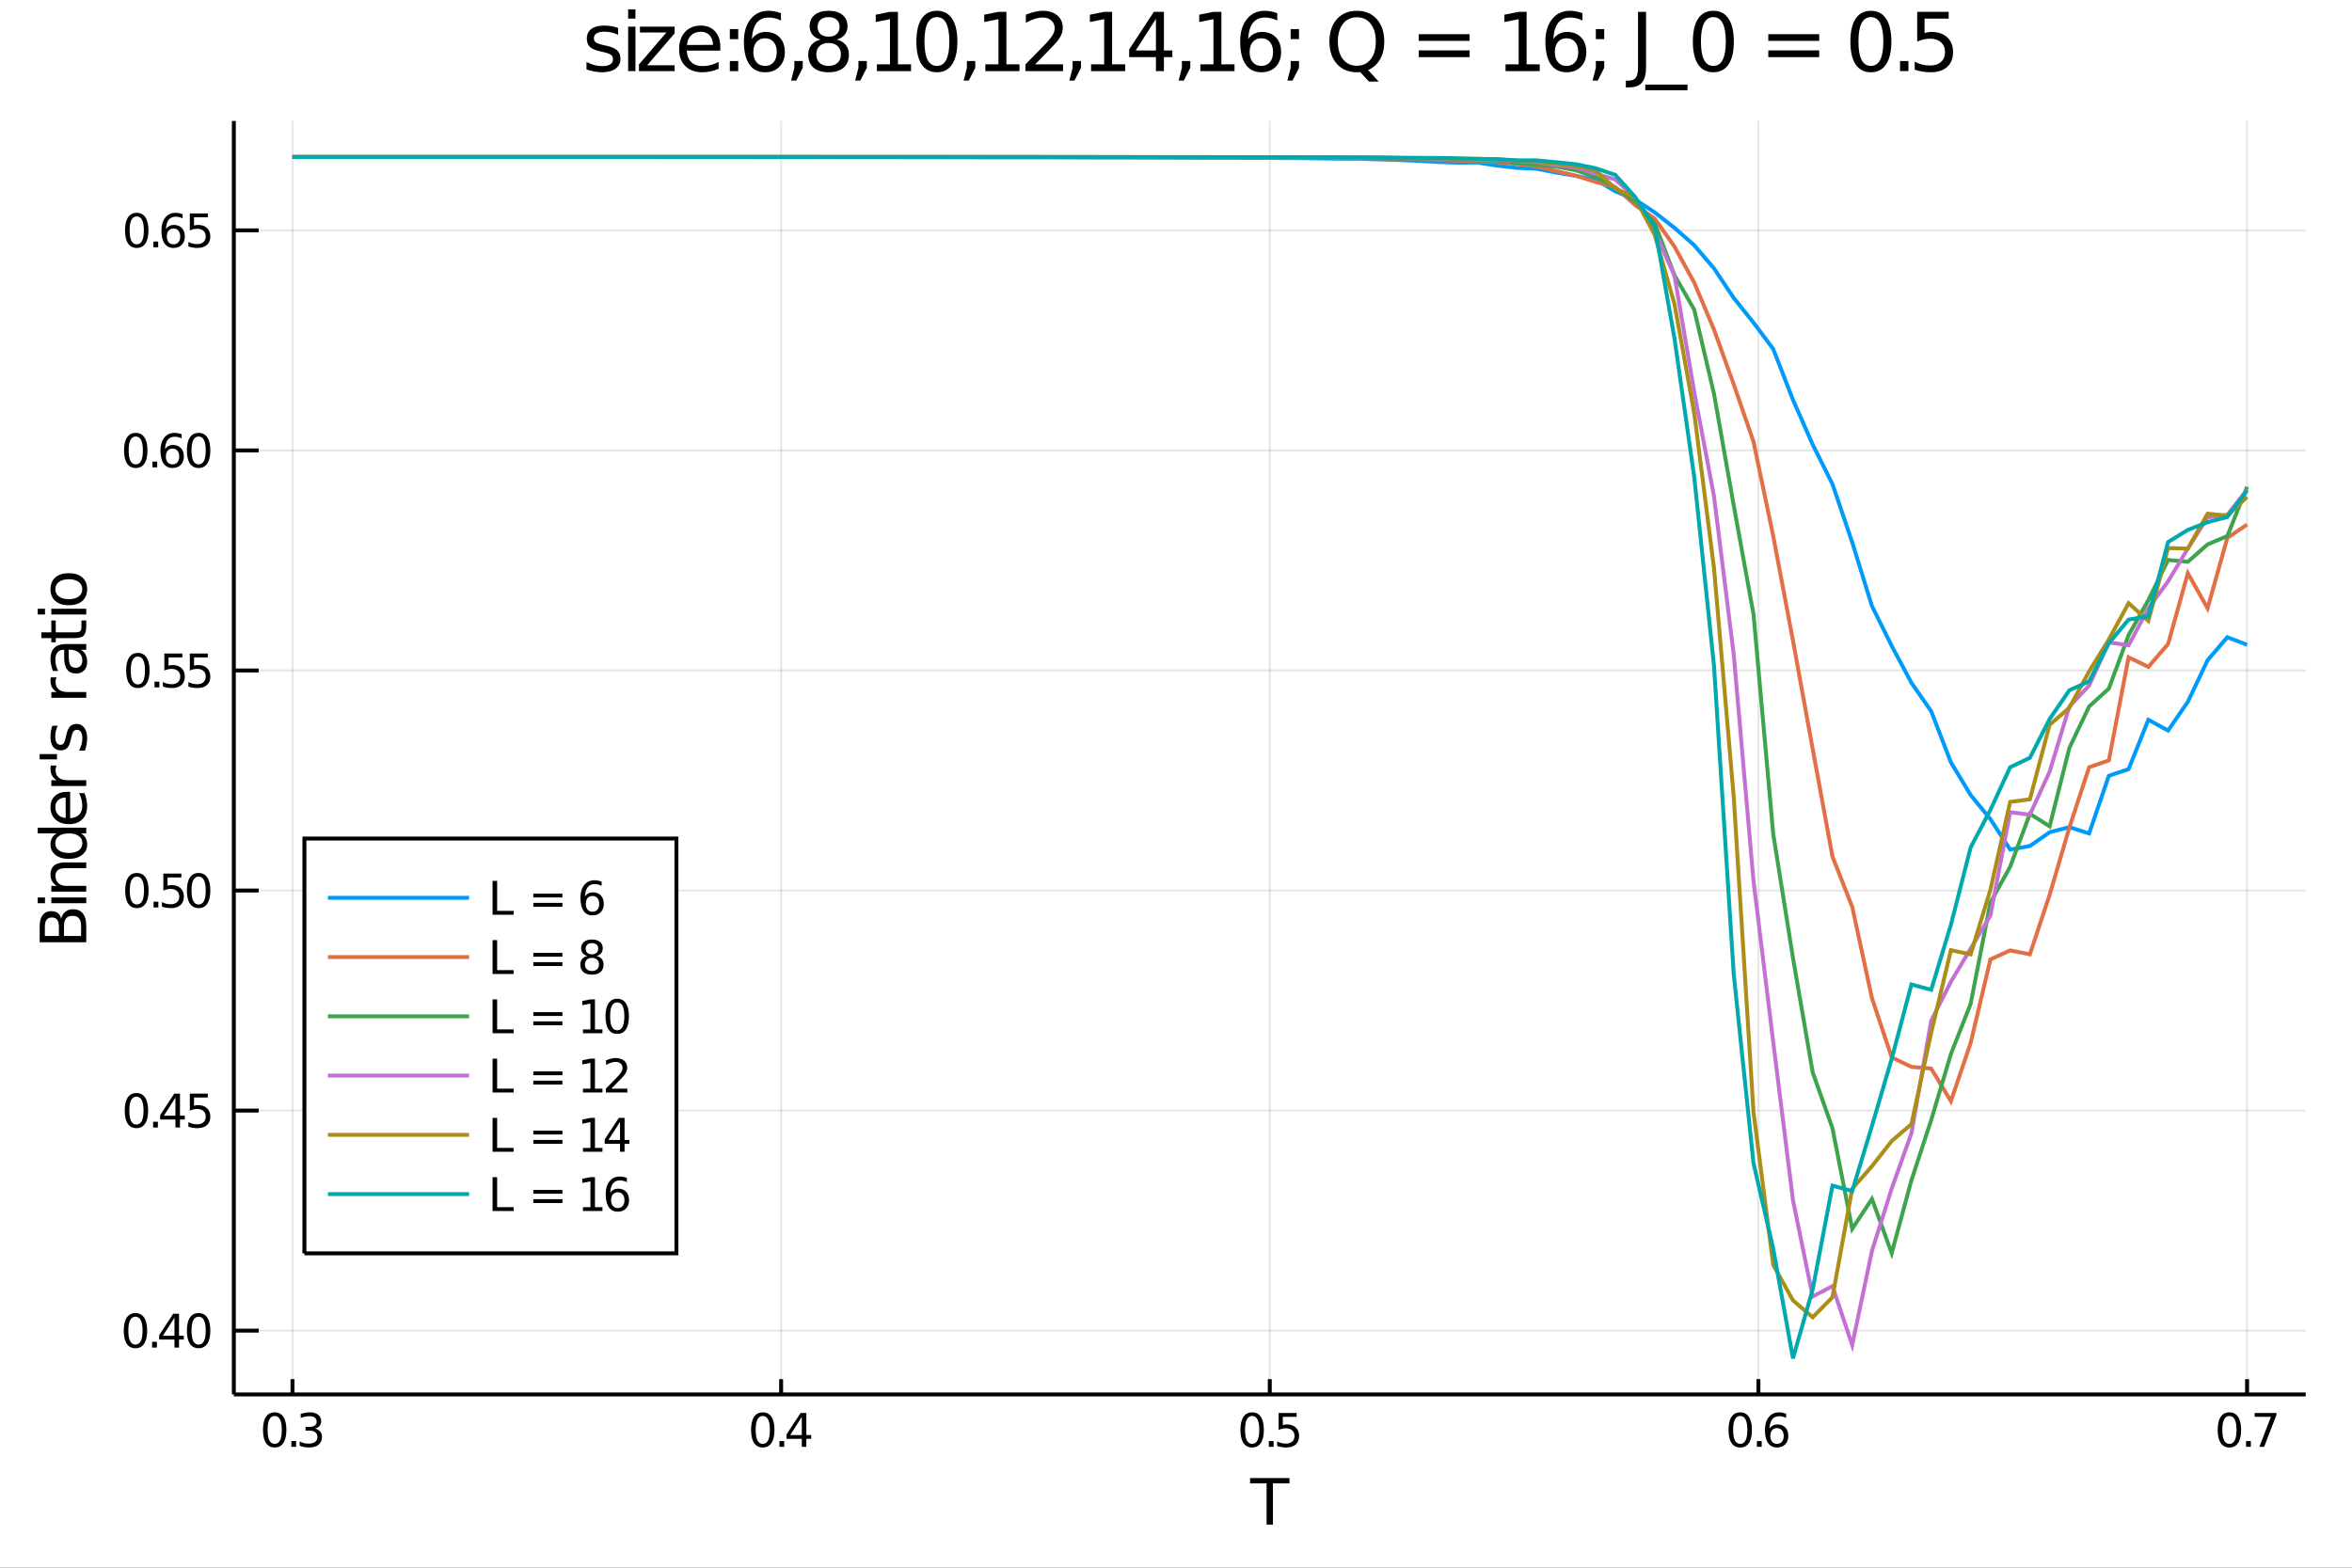 <?xml version="1.0" encoding="utf-8"?>
<svg xmlns="http://www.w3.org/2000/svg" xmlns:xlink="http://www.w3.org/1999/xlink" width="4800" height="3200" viewBox="0 0 19200 12800">
<rect x="0" y="0" width="19200" height="12800" fill="#333333" stroke="none"/>
<defs>
  <clipPath id="clip9200">
    <rect x="0" y="0" width="19200" height="12800"/>
  </clipPath>
</defs>
<path clip-path="url(#clip9200)" d="
M0 12800 L19200 12800 L19200 0 L0 0  Z
  " fill="#ffffff" fill-rule="evenodd" fill-opacity="1"/>
<defs>
  <clipPath id="clip9201">
    <rect x="3840" y="0" width="13441" height="12800"/>
  </clipPath>
</defs>
<path clip-path="url(#clip9200)" d="
M1908.93 11385.4 L18822 11385.4 L18822 987.777 L1908.93 987.777  Z
  " fill="#ffffff" fill-rule="evenodd" fill-opacity="1"/>
<defs>
  <clipPath id="clip9202">
    <rect x="1908" y="987" width="16914" height="10399"/>
  </clipPath>
</defs>
<polyline clip-path="url(#clip9202)" style="stroke:#000000; stroke-width:16; stroke-opacity:0.1; fill:none" points="
  2387.6,11385.4 2387.6,987.777 
  "/>
<polyline clip-path="url(#clip9202)" style="stroke:#000000; stroke-width:16; stroke-opacity:0.1; fill:none" points="
  6376.55,11385.4 6376.55,987.777 
  "/>
<polyline clip-path="url(#clip9202)" style="stroke:#000000; stroke-width:16; stroke-opacity:0.1; fill:none" points="
  10365.5,11385.4 10365.5,987.777 
  "/>
<polyline clip-path="url(#clip9202)" style="stroke:#000000; stroke-width:16; stroke-opacity:0.1; fill:none" points="
  14354.4,11385.4 14354.4,987.777 
  "/>
<polyline clip-path="url(#clip9202)" style="stroke:#000000; stroke-width:16; stroke-opacity:0.1; fill:none" points="
  18343.4,11385.4 18343.4,987.777 
  "/>
<polyline clip-path="url(#clip9202)" style="stroke:#000000; stroke-width:16; stroke-opacity:0.1; fill:none" points="
  1908.93,10864.4 18822,10864.4 
  "/>
<polyline clip-path="url(#clip9202)" style="stroke:#000000; stroke-width:16; stroke-opacity:0.1; fill:none" points="
  1908.93,9067.72 18822,9067.72 
  "/>
<polyline clip-path="url(#clip9202)" style="stroke:#000000; stroke-width:16; stroke-opacity:0.1; fill:none" points="
  1908.93,7271.03 18822,7271.03 
  "/>
<polyline clip-path="url(#clip9202)" style="stroke:#000000; stroke-width:16; stroke-opacity:0.1; fill:none" points="
  1908.93,5474.33 18822,5474.33 
  "/>
<polyline clip-path="url(#clip9202)" style="stroke:#000000; stroke-width:16; stroke-opacity:0.1; fill:none" points="
  1908.93,3677.64 18822,3677.64 
  "/>
<polyline clip-path="url(#clip9202)" style="stroke:#000000; stroke-width:16; stroke-opacity:0.1; fill:none" points="
  1908.93,1880.95 18822,1880.95 
  "/>
<polyline clip-path="url(#clip9200)" style="stroke:#000000; stroke-width:32; stroke-opacity:1; fill:none" points="
  1908.93,11385.4 18822,11385.4 
  "/>
<polyline clip-path="url(#clip9200)" style="stroke:#000000; stroke-width:32; stroke-opacity:1; fill:none" points="
  1908.93,11385.4 1908.93,987.777 
  "/>
<polyline clip-path="url(#clip9200)" style="stroke:#000000; stroke-width:32; stroke-opacity:1; fill:none" points="
  2387.6,11385.4 2387.6,11260.7 
  "/>
<polyline clip-path="url(#clip9200)" style="stroke:#000000; stroke-width:32; stroke-opacity:1; fill:none" points="
  6376.55,11385.4 6376.55,11260.7 
  "/>
<polyline clip-path="url(#clip9200)" style="stroke:#000000; stroke-width:32; stroke-opacity:1; fill:none" points="
  10365.5,11385.4 10365.5,11260.7 
  "/>
<polyline clip-path="url(#clip9200)" style="stroke:#000000; stroke-width:32; stroke-opacity:1; fill:none" points="
  14354.4,11385.4 14354.4,11260.7 
  "/>
<polyline clip-path="url(#clip9200)" style="stroke:#000000; stroke-width:32; stroke-opacity:1; fill:none" points="
  18343.4,11385.4 18343.4,11260.7 
  "/>
<polyline clip-path="url(#clip9200)" style="stroke:#000000; stroke-width:32; stroke-opacity:1; fill:none" points="
  1908.93,10864.4 2111.89,10864.4 
  "/>
<polyline clip-path="url(#clip9200)" style="stroke:#000000; stroke-width:32; stroke-opacity:1; fill:none" points="
  1908.93,9067.72 2111.89,9067.72 
  "/>
<polyline clip-path="url(#clip9200)" style="stroke:#000000; stroke-width:32; stroke-opacity:1; fill:none" points="
  1908.93,7271.03 2111.89,7271.03 
  "/>
<polyline clip-path="url(#clip9200)" style="stroke:#000000; stroke-width:32; stroke-opacity:1; fill:none" points="
  1908.93,5474.33 2111.89,5474.33 
  "/>
<polyline clip-path="url(#clip9200)" style="stroke:#000000; stroke-width:32; stroke-opacity:1; fill:none" points="
  1908.93,3677.64 2111.89,3677.64 
  "/>
<polyline clip-path="url(#clip9200)" style="stroke:#000000; stroke-width:32; stroke-opacity:1; fill:none" points="
  1908.93,1880.95 2111.89,1880.95 
  "/>
<path clip-path="url(#clip9200)" d="M 0 0 M2242.33 11561.4 Q2213.44 11561.4 2198.81 11589.9 Q2184.36 11618.2 2184.36 11675.3 Q2184.36 11732.1 2198.81 11760.6 Q2213.44 11789 2242.33 11789 Q2271.4 11789 2285.84 11760.6 Q2300.47 11732.1 2300.47 11675.3 Q2300.47 11618.2 2285.84 11589.9 Q2271.4 11561.4 2242.33 11561.4 M2242.33 11531.7 Q2288.81 11531.7 2313.25 11568.6 Q2337.88 11605.3 2337.88 11675.3 Q2337.88 11745.1 2313.25 11781.9 Q2288.81 11818.6 2242.33 11818.6 Q2195.84 11818.6 2171.21 11781.9 Q2146.77 11745.1 2146.77 11675.3 Q2146.77 11605.3 2171.21 11568.6 Q2195.84 11531.7 2242.33 11531.7 Z" fill="#000000" fill-rule="evenodd" fill-opacity="1" /><path clip-path="url(#clip9200)" d="M 0 0 M2378.44 11766.2 L2417.51 11766.2 L2417.51 11813.2 L2378.44 11813.2 L2378.44 11766.2 Z" fill="#000000" fill-rule="evenodd" fill-opacity="1" /><path clip-path="url(#clip9200)" d="M 0 0 M2571.4 11664.1 Q2598.25 11669.9 2613.25 11688 Q2628.43 11706.2 2628.43 11732.8 Q2628.43 11773.8 2600.29 11796.2 Q2572.14 11818.6 2520.29 11818.6 Q2502.88 11818.6 2484.36 11815.1 Q2466.03 11811.7 2446.4 11804.9 L2446.4 11768.8 Q2461.95 11777.8 2480.47 11782.5 Q2498.99 11787.1 2519.18 11787.1 Q2554.36 11787.1 2572.69 11773.2 Q2591.21 11759.3 2591.21 11732.8 Q2591.21 11708.4 2573.99 11694.7 Q2556.95 11680.8 2526.4 11680.8 L2494.18 11680.8 L2494.18 11650.1 L2527.88 11650.1 Q2555.47 11650.1 2570.1 11639.1 Q2584.73 11628 2584.73 11607.3 Q2584.73 11586 2569.55 11574.7 Q2554.55 11563.2 2526.4 11563.2 Q2511.03 11563.2 2493.44 11566.5 Q2475.84 11569.9 2454.73 11576.9 L2454.73 11543.6 Q2476.03 11537.7 2494.55 11534.7 Q2513.25 11531.7 2529.73 11531.7 Q2572.32 11531.7 2597.14 11551.2 Q2621.95 11570.4 2621.95 11603.4 Q2621.95 11626.4 2608.8 11642.3 Q2595.66 11658 2571.4 11664.1 Z" fill="#000000" fill-rule="evenodd" fill-opacity="1" /><path clip-path="url(#clip9200)" d="M 0 0 M6226.73 11561.4 Q6197.84 11561.4 6183.21 11589.9 Q6168.77 11618.2 6168.77 11675.3 Q6168.77 11732.1 6183.21 11760.6 Q6197.84 11789 6226.73 11789 Q6255.81 11789 6270.25 11760.6 Q6284.88 11732.1 6284.88 11675.3 Q6284.88 11618.2 6270.25 11589.9 Q6255.81 11561.4 6226.73 11561.4 M6226.73 11531.7 Q6273.21 11531.7 6297.66 11568.6 Q6322.29 11605.3 6322.29 11675.3 Q6322.29 11745.1 6297.66 11781.9 Q6273.21 11818.6 6226.73 11818.6 Q6180.25 11818.6 6155.62 11781.9 Q6131.18 11745.1 6131.18 11675.3 Q6131.18 11605.3 6155.62 11568.6 Q6180.25 11531.7 6226.73 11531.7 Z" fill="#000000" fill-rule="evenodd" fill-opacity="1" /><path clip-path="url(#clip9200)" d="M 0 0 M6362.84 11766.2 L6401.92 11766.2 L6401.92 11813.2 L6362.84 11813.2 L6362.84 11766.2 Z" fill="#000000" fill-rule="evenodd" fill-opacity="1" /><path clip-path="url(#clip9200)" d="M 0 0 M6545.25 11569.3 L6450.8 11716.9 L6545.25 11716.9 L6545.25 11569.3 M6535.43 11536.7 L6582.47 11536.7 L6582.47 11716.9 L6621.91 11716.9 L6621.91 11748 L6582.47 11748 L6582.47 11813.2 L6545.25 11813.2 L6545.25 11748 L6420.43 11748 L6420.43 11711.9 L6535.43 11536.7 Z" fill="#000000" fill-rule="evenodd" fill-opacity="1" /><path clip-path="url(#clip9200)" d="M 0 0 M10221.6 11561.4 Q10192.7 11561.4 10178.1 11589.9 Q10163.6 11618.2 10163.6 11675.3 Q10163.6 11732.1 10178.1 11760.6 Q10192.7 11789 10221.6 11789 Q10250.7 11789 10265.1 11760.6 Q10279.7 11732.1 10279.7 11675.3 Q10279.7 11618.2 10265.1 11589.9 Q10250.7 11561.4 10221.6 11561.4 M10221.6 11531.7 Q10268.1 11531.7 10292.5 11568.6 Q10317.2 11605.3 10317.2 11675.3 Q10317.2 11745.1 10292.5 11781.9 Q10268.1 11818.6 10221.6 11818.6 Q10175.1 11818.6 10150.5 11781.9 Q10126 11745.1 10126 11675.3 Q10126 11605.3 10150.5 11568.6 Q10175.1 11531.7 10221.6 11531.7 Z" fill="#000000" fill-rule="evenodd" fill-opacity="1" /><path clip-path="url(#clip9200)" d="M 0 0 M10357.7 11766.2 L10396.8 11766.2 L10396.8 11813.2 L10357.7 11813.2 L10357.7 11766.2 Z" fill="#000000" fill-rule="evenodd" fill-opacity="1" /><path clip-path="url(#clip9200)" d="M 0 0 M10437.7 11536.7 L10584.6 11536.7 L10584.6 11568.2 L10472 11568.2 L10472 11636 Q10480.1 11633.2 10488.3 11631.9 Q10496.4 11630.4 10504.6 11630.4 Q10550.9 11630.4 10577.9 11655.8 Q10604.9 11681.2 10604.9 11724.5 Q10604.9 11769.1 10577.2 11794 Q10549.4 11818.6 10498.8 11818.6 Q10481.4 11818.6 10463.3 11815.6 Q10445.3 11812.7 10426 11806.7 L10426 11769.1 Q10442.7 11778.2 10460.5 11782.7 Q10478.3 11787.1 10498.1 11787.1 Q10530.1 11787.1 10548.8 11770.3 Q10567.5 11753.4 10567.5 11724.5 Q10567.5 11695.6 10548.8 11678.8 Q10530.1 11661.9 10498.1 11661.9 Q10483.1 11661.9 10468.1 11665.3 Q10453.3 11668.6 10437.7 11675.6 L10437.7 11536.7 Z" fill="#000000" fill-rule="evenodd" fill-opacity="1" /><path clip-path="url(#clip9200)" d="M 0 0 M14205.9 11561.4 Q14177 11561.4 14162.4 11589.9 Q14148 11618.2 14148 11675.3 Q14148 11732.1 14162.4 11760.6 Q14177 11789 14205.9 11789 Q14235 11789 14249.4 11760.6 Q14264.1 11732.1 14264.1 11675.3 Q14264.1 11618.2 14249.4 11589.9 Q14235 11561.4 14205.9 11561.4 M14205.9 11531.7 Q14252.4 11531.7 14276.8 11568.6 Q14301.5 11605.3 14301.5 11675.3 Q14301.5 11745.1 14276.8 11781.9 Q14252.4 11818.6 14205.9 11818.6 Q14159.4 11818.6 14134.8 11781.9 Q14110.4 11745.1 14110.4 11675.3 Q14110.4 11605.3 14134.8 11568.6 Q14159.4 11531.7 14205.9 11531.7 Z" fill="#000000" fill-rule="evenodd" fill-opacity="1" /><path clip-path="url(#clip9200)" d="M 0 0 M14342 11766.2 L14381.1 11766.2 L14381.1 11813.2 L14342 11813.2 L14342 11766.2 Z" fill="#000000" fill-rule="evenodd" fill-opacity="1" /><path clip-path="url(#clip9200)" d="M 0 0 M14506.3 11660.1 Q14481.1 11660.1 14466.3 11677.3 Q14451.7 11694.5 14451.7 11724.5 Q14451.7 11754.3 14466.3 11771.7 Q14481.1 11789 14506.3 11789 Q14531.5 11789 14546.1 11771.7 Q14560.9 11754.3 14560.9 11724.5 Q14560.9 11694.5 14546.1 11677.3 Q14531.5 11660.1 14506.3 11660.1 M14580.5 11542.8 L14580.5 11576.9 Q14566.5 11570.3 14552 11566.7 Q14537.8 11563.2 14523.7 11563.2 Q14486.7 11563.2 14467 11588.2 Q14447.6 11613.2 14444.8 11663.8 Q14455.7 11647.7 14472.2 11639.1 Q14488.7 11630.4 14508.5 11630.4 Q14550.2 11630.4 14574.2 11655.8 Q14598.5 11681 14598.5 11724.5 Q14598.5 11767.1 14573.3 11792.8 Q14548.1 11818.6 14506.3 11818.6 Q14458.3 11818.6 14432.9 11781.9 Q14407.6 11745.1 14407.6 11675.3 Q14407.6 11609.7 14438.7 11570.8 Q14469.8 11531.7 14522.2 11531.7 Q14536.3 11531.7 14550.5 11534.5 Q14565 11537.3 14580.5 11542.8 Z" fill="#000000" fill-rule="evenodd" fill-opacity="1" /><path clip-path="url(#clip9200)" d="M 0 0 M18199.1 11561.4 Q18170.2 11561.4 18155.6 11589.9 Q18141.2 11618.2 18141.2 11675.3 Q18141.2 11732.1 18155.6 11760.6 Q18170.2 11789 18199.1 11789 Q18228.2 11789 18242.6 11760.6 Q18257.3 11732.1 18257.3 11675.3 Q18257.3 11618.2 18242.6 11589.9 Q18228.2 11561.4 18199.1 11561.4 M18199.1 11531.7 Q18245.6 11531.7 18270 11568.6 Q18294.7 11605.3 18294.7 11675.3 Q18294.7 11745.1 18270 11781.9 Q18245.6 11818.6 18199.1 11818.6 Q18152.6 11818.6 18128 11781.9 Q18103.6 11745.1 18103.6 11675.3 Q18103.6 11605.3 18128 11568.6 Q18152.6 11531.7 18199.1 11531.7 Z" fill="#000000" fill-rule="evenodd" fill-opacity="1" /><path clip-path="url(#clip9200)" d="M 0 0 M18335.2 11766.2 L18374.3 11766.2 L18374.3 11813.2 L18335.2 11813.2 L18335.2 11766.2 Z" fill="#000000" fill-rule="evenodd" fill-opacity="1" /><path clip-path="url(#clip9200)" d="M 0 0 M18405.4 11536.7 L18583.2 11536.7 L18583.2 11552.7 L18482.8 11813.2 L18443.7 11813.2 L18538.2 11568.2 L18405.4 11568.2 L18405.4 11536.7 Z" fill="#000000" fill-rule="evenodd" fill-opacity="1" /><path clip-path="url(#clip9200)" d="M 0 0 M1105.64 10750.8 Q1076.75 10750.8 1062.12 10779.3 Q1047.67 10807.7 1047.67 10864.7 Q1047.67 10921.5 1062.12 10950.1 Q1076.75 10978.4 1105.64 10978.4 Q1134.71 10978.4 1149.15 10950.1 Q1163.78 10921.5 1163.78 10864.7 Q1163.78 10807.7 1149.15 10779.3 Q1134.71 10750.8 1105.64 10750.8 M1105.64 10721.2 Q1152.12 10721.2 1176.56 10758 Q1201.19 10794.7 1201.19 10864.7 Q1201.19 10934.5 1176.56 10971.4 Q1152.12 11008 1105.64 11008 Q1059.16 11008 1034.53 10971.4 Q1010.08 10934.5 1010.08 10864.7 Q1010.08 10794.7 1034.53 10758 Q1059.16 10721.2 1105.64 10721.2 Z" fill="#000000" fill-rule="evenodd" fill-opacity="1" /><path clip-path="url(#clip9200)" d="M 0 0 M1241.75 10955.6 L1280.82 10955.6 L1280.82 11002.7 L1241.75 11002.7 L1241.75 10955.6 Z" fill="#000000" fill-rule="evenodd" fill-opacity="1" /><path clip-path="url(#clip9200)" d="M 0 0 M1424.15 10758.8 L1329.71 10906.4 L1424.15 10906.4 L1424.15 10758.8 M1414.34 10726.2 L1461.38 10726.2 L1461.38 10906.4 L1500.82 10906.4 L1500.82 10937.5 L1461.38 10937.5 L1461.38 11002.7 L1424.15 11002.7 L1424.15 10937.5 L1299.34 10937.5 L1299.34 10901.4 L1414.34 10726.2 Z" fill="#000000" fill-rule="evenodd" fill-opacity="1" /><path clip-path="url(#clip9200)" d="M 0 0 M1621.37 10750.8 Q1592.49 10750.8 1577.86 10779.3 Q1563.41 10807.7 1563.41 10864.7 Q1563.41 10921.5 1577.86 10950.1 Q1592.49 10978.4 1621.37 10978.4 Q1650.45 10978.4 1664.89 10950.1 Q1679.52 10921.5 1679.52 10864.7 Q1679.52 10807.7 1664.89 10779.3 Q1650.45 10750.8 1621.37 10750.8 M1621.37 10721.2 Q1667.86 10721.2 1692.3 10758 Q1716.93 10794.7 1716.93 10864.7 Q1716.93 10934.5 1692.3 10971.4 Q1667.86 11008 1621.37 11008 Q1574.89 11008 1550.26 10971.4 Q1525.82 10934.5 1525.82 10864.7 Q1525.82 10794.7 1550.26 10758 Q1574.89 10721.2 1621.37 10721.2 Z" fill="#000000" fill-rule="evenodd" fill-opacity="1" /><path clip-path="url(#clip9200)" d="M 0 0 M1113.6 8954.11 Q1084.71 8954.11 1070.08 8982.63 Q1055.64 9010.96 1055.64 9068 Q1055.64 9124.85 1070.08 9153.37 Q1084.71 9181.7 1113.6 9181.7 Q1142.67 9181.7 1157.12 9153.37 Q1171.75 9124.85 1171.75 9068 Q1171.75 9010.96 1157.12 8982.63 Q1142.67 8954.11 1113.6 8954.11 M1113.6 8924.48 Q1160.08 8924.48 1184.52 8961.33 Q1209.15 8998 1209.15 9068 Q1209.15 9137.81 1184.52 9174.67 Q1160.08 9211.33 1113.6 9211.33 Q1067.12 9211.33 1042.49 9174.67 Q1018.04 9137.81 1018.04 9068 Q1018.04 8998 1042.49 8961.33 Q1067.12 8924.48 1113.6 8924.48 Z" fill="#000000" fill-rule="evenodd" fill-opacity="1" /><path clip-path="url(#clip9200)" d="M 0 0 M1249.71 9158.93 L1288.78 9158.93 L1288.78 9205.96 L1249.71 9205.96 L1249.71 9158.93 Z" fill="#000000" fill-rule="evenodd" fill-opacity="1" /><path clip-path="url(#clip9200)" d="M 0 0 M1432.12 8962.07 L1337.67 9109.67 L1432.12 9109.67 L1432.12 8962.07 M1422.3 8929.48 L1469.34 8929.48 L1469.34 9109.67 L1508.78 9109.67 L1508.78 9140.78 L1469.34 9140.78 L1469.34 9205.96 L1432.12 9205.96 L1432.12 9140.78 L1307.3 9140.78 L1307.3 9104.67 L1422.3 8929.48 Z" fill="#000000" fill-rule="evenodd" fill-opacity="1" /><path clip-path="url(#clip9200)" d="M 0 0 M1549.71 8929.48 L1696.56 8929.48 L1696.56 8960.96 L1583.97 8960.96 L1583.97 9028.74 Q1592.12 9025.96 1600.26 9024.67 Q1608.41 9023.19 1616.56 9023.19 Q1662.86 9023.19 1689.89 9048.56 Q1716.93 9073.93 1716.93 9117.26 Q1716.93 9161.89 1689.15 9186.7 Q1661.37 9211.33 1610.82 9211.33 Q1593.41 9211.33 1575.26 9208.37 Q1557.3 9205.41 1538.04 9199.48 L1538.04 9161.89 Q1554.71 9170.96 1572.49 9175.41 Q1590.26 9179.85 1610.08 9179.85 Q1642.11 9179.85 1660.82 9163 Q1679.52 9146.15 1679.52 9117.26 Q1679.52 9088.37 1660.82 9071.52 Q1642.11 9054.67 1610.08 9054.67 Q1595.08 9054.67 1580.08 9058 Q1565.26 9061.33 1549.71 9068.37 L1549.71 8929.48 Z" fill="#000000" fill-rule="evenodd" fill-opacity="1" /><path clip-path="url(#clip9200)" d="M 0 0 M1117.49 7157.42 Q1088.6 7157.42 1073.97 7185.94 Q1059.53 7214.27 1059.53 7271.31 Q1059.53 7328.16 1073.97 7356.68 Q1088.6 7385.01 1117.49 7385.01 Q1146.56 7385.01 1161.01 7356.68 Q1175.64 7328.16 1175.64 7271.31 Q1175.64 7214.27 1161.01 7185.94 Q1146.56 7157.42 1117.49 7157.42 M1117.49 7127.79 Q1163.97 7127.79 1188.41 7164.64 Q1213.04 7201.31 1213.04 7271.31 Q1213.04 7341.12 1188.41 7377.97 Q1163.97 7414.64 1117.49 7414.64 Q1071.01 7414.64 1046.38 7377.97 Q1021.93 7341.12 1021.93 7271.31 Q1021.93 7201.31 1046.38 7164.64 Q1071.01 7127.79 1117.49 7127.79 Z" fill="#000000" fill-rule="evenodd" fill-opacity="1" /><path clip-path="url(#clip9200)" d="M 0 0 M1253.6 7362.23 L1292.67 7362.23 L1292.67 7409.27 L1253.6 7409.27 L1253.6 7362.23 Z" fill="#000000" fill-rule="evenodd" fill-opacity="1" /><path clip-path="url(#clip9200)" d="M 0 0 M1333.6 7132.79 L1480.45 7132.79 L1480.45 7164.27 L1367.86 7164.27 L1367.86 7232.05 Q1376.01 7229.27 1384.15 7227.97 Q1392.3 7226.49 1400.45 7226.49 Q1446.75 7226.49 1473.78 7251.86 Q1500.82 7277.23 1500.82 7320.57 Q1500.82 7365.19 1473.04 7390.01 Q1445.26 7414.64 1394.71 7414.64 Q1377.3 7414.64 1359.15 7411.68 Q1341.19 7408.71 1321.93 7402.79 L1321.93 7365.19 Q1338.6 7374.27 1356.38 7378.71 Q1374.15 7383.16 1393.97 7383.16 Q1426 7383.16 1444.71 7366.31 Q1463.41 7349.45 1463.41 7320.57 Q1463.41 7291.68 1444.71 7274.82 Q1426 7257.97 1393.97 7257.97 Q1378.97 7257.97 1363.97 7261.31 Q1349.15 7264.64 1333.6 7271.68 L1333.6 7132.79 Z" fill="#000000" fill-rule="evenodd" fill-opacity="1" /><path clip-path="url(#clip9200)" d="M 0 0 M1621.37 7157.42 Q1592.49 7157.42 1577.86 7185.94 Q1563.41 7214.27 1563.41 7271.31 Q1563.41 7328.16 1577.86 7356.68 Q1592.49 7385.01 1621.37 7385.01 Q1650.45 7385.01 1664.89 7356.68 Q1679.52 7328.16 1679.52 7271.31 Q1679.52 7214.27 1664.89 7185.94 Q1650.45 7157.42 1621.37 7157.42 M1621.37 7127.79 Q1667.86 7127.79 1692.3 7164.64 Q1716.93 7201.31 1716.93 7271.31 Q1716.93 7341.12 1692.3 7377.97 Q1667.86 7414.64 1621.37 7414.64 Q1574.89 7414.64 1550.26 7377.97 Q1525.82 7341.12 1525.82 7271.31 Q1525.82 7201.31 1550.26 7164.64 Q1574.89 7127.79 1621.37 7127.79 Z" fill="#000000" fill-rule="evenodd" fill-opacity="1" /><path clip-path="url(#clip9200)" d="M 0 0 M1125.45 5360.72 Q1096.56 5360.72 1081.93 5389.24 Q1067.49 5417.58 1067.49 5474.61 Q1067.49 5531.46 1081.93 5559.98 Q1096.56 5588.32 1125.45 5588.32 Q1154.52 5588.32 1168.97 5559.98 Q1183.6 5531.46 1183.6 5474.61 Q1183.6 5417.58 1168.97 5389.24 Q1154.52 5360.72 1125.45 5360.72 M1125.45 5331.09 Q1171.93 5331.09 1196.38 5367.95 Q1221.01 5404.61 1221.01 5474.61 Q1221.01 5544.43 1196.38 5581.28 Q1171.93 5617.94 1125.45 5617.94 Q1078.97 5617.94 1054.34 5581.28 Q1029.9 5544.43 1029.9 5474.61 Q1029.9 5404.61 1054.34 5367.95 Q1078.97 5331.09 1125.45 5331.09 Z" fill="#000000" fill-rule="evenodd" fill-opacity="1" /><path clip-path="url(#clip9200)" d="M 0 0 M1261.56 5565.54 L1300.64 5565.54 L1300.64 5612.57 L1261.56 5612.57 L1261.56 5565.54 Z" fill="#000000" fill-rule="evenodd" fill-opacity="1" /><path clip-path="url(#clip9200)" d="M 0 0 M1341.56 5336.09 L1488.41 5336.09 L1488.41 5367.58 L1375.82 5367.58 L1375.82 5435.35 Q1383.97 5432.58 1392.12 5431.28 Q1400.26 5429.8 1408.41 5429.8 Q1454.71 5429.8 1481.75 5455.17 Q1508.78 5480.54 1508.78 5523.87 Q1508.78 5568.5 1481 5593.32 Q1453.23 5617.94 1402.67 5617.94 Q1385.26 5617.94 1367.12 5614.98 Q1349.15 5612.02 1329.89 5606.09 L1329.89 5568.5 Q1346.56 5577.57 1364.34 5582.02 Q1382.12 5586.46 1401.93 5586.46 Q1433.97 5586.46 1452.67 5569.61 Q1471.38 5552.76 1471.38 5523.87 Q1471.38 5494.98 1452.67 5478.13 Q1433.97 5461.28 1401.93 5461.28 Q1386.93 5461.28 1371.93 5464.61 Q1357.12 5467.95 1341.56 5474.98 L1341.56 5336.09 Z" fill="#000000" fill-rule="evenodd" fill-opacity="1" /><path clip-path="url(#clip9200)" d="M 0 0 M1549.71 5336.09 L1696.56 5336.09 L1696.56 5367.58 L1583.97 5367.58 L1583.97 5435.35 Q1592.12 5432.58 1600.26 5431.28 Q1608.41 5429.8 1616.56 5429.8 Q1662.86 5429.8 1689.89 5455.17 Q1716.93 5480.54 1716.93 5523.87 Q1716.93 5568.5 1689.15 5593.32 Q1661.37 5617.94 1610.82 5617.94 Q1593.41 5617.94 1575.26 5614.98 Q1557.3 5612.02 1538.04 5606.09 L1538.04 5568.5 Q1554.71 5577.57 1572.49 5582.02 Q1590.26 5586.46 1610.08 5586.46 Q1642.11 5586.46 1660.82 5569.61 Q1679.52 5552.76 1679.52 5523.87 Q1679.52 5494.98 1660.82 5478.13 Q1642.11 5461.28 1610.08 5461.28 Q1595.08 5461.28 1580.08 5464.61 Q1565.26 5467.95 1549.71 5474.98 L1549.71 5336.09 Z" fill="#000000" fill-rule="evenodd" fill-opacity="1" /><path clip-path="url(#clip9200)" d="M 0 0 M1108.23 3564.03 Q1079.34 3564.03 1064.71 3592.55 Q1050.27 3620.88 1050.27 3677.92 Q1050.27 3734.77 1064.71 3763.29 Q1079.34 3791.62 1108.23 3791.62 Q1137.3 3791.62 1151.75 3763.29 Q1166.38 3734.77 1166.38 3677.92 Q1166.38 3620.88 1151.75 3592.55 Q1137.3 3564.03 1108.23 3564.03 M1108.23 3534.4 Q1154.71 3534.4 1179.15 3571.25 Q1203.78 3607.92 1203.78 3677.92 Q1203.78 3747.73 1179.15 3784.58 Q1154.71 3821.25 1108.23 3821.25 Q1061.75 3821.25 1037.12 3784.58 Q1012.67 3747.73 1012.67 3677.92 Q1012.67 3607.92 1037.12 3571.25 Q1061.75 3534.4 1108.23 3534.4 Z" fill="#000000" fill-rule="evenodd" fill-opacity="1" /><path clip-path="url(#clip9200)" d="M 0 0 M1244.34 3768.84 L1283.41 3768.84 L1283.41 3815.88 L1244.34 3815.88 L1244.34 3768.84 Z" fill="#000000" fill-rule="evenodd" fill-opacity="1" /><path clip-path="url(#clip9200)" d="M 0 0 M1408.6 3662.73 Q1383.41 3662.73 1368.6 3679.96 Q1353.97 3697.18 1353.97 3727.18 Q1353.97 3756.99 1368.6 3774.4 Q1383.41 3791.62 1408.6 3791.62 Q1433.78 3791.62 1448.41 3774.4 Q1463.23 3756.99 1463.23 3727.18 Q1463.23 3697.18 1448.41 3679.96 Q1433.78 3662.73 1408.6 3662.73 M1482.86 3545.51 L1482.86 3579.59 Q1468.78 3572.92 1454.34 3569.4 Q1440.08 3565.88 1426 3565.88 Q1388.97 3565.88 1369.34 3590.88 Q1349.89 3615.88 1347.12 3666.44 Q1358.04 3650.33 1374.52 3641.81 Q1391.01 3633.1 1410.82 3633.1 Q1452.49 3633.1 1476.56 3658.47 Q1500.82 3683.66 1500.82 3727.18 Q1500.82 3769.77 1475.63 3795.51 Q1450.45 3821.25 1408.6 3821.25 Q1360.63 3821.25 1335.26 3784.58 Q1309.89 3747.73 1309.89 3677.92 Q1309.89 3612.36 1341.01 3573.47 Q1372.12 3534.4 1424.52 3534.4 Q1438.6 3534.4 1452.86 3537.18 Q1467.3 3539.96 1482.86 3545.51 Z" fill="#000000" fill-rule="evenodd" fill-opacity="1" /><path clip-path="url(#clip9200)" d="M 0 0 M1621.37 3564.03 Q1592.49 3564.03 1577.86 3592.55 Q1563.41 3620.88 1563.41 3677.92 Q1563.41 3734.77 1577.86 3763.29 Q1592.49 3791.62 1621.37 3791.62 Q1650.45 3791.62 1664.89 3763.29 Q1679.52 3734.77 1679.52 3677.92 Q1679.52 3620.88 1664.89 3592.55 Q1650.45 3564.03 1621.37 3564.03 M1621.37 3534.4 Q1667.86 3534.4 1692.3 3571.25 Q1716.93 3607.92 1716.93 3677.92 Q1716.93 3747.73 1692.3 3784.58 Q1667.86 3821.25 1621.37 3821.25 Q1574.89 3821.25 1550.26 3784.58 Q1525.82 3747.73 1525.82 3677.92 Q1525.82 3607.92 1550.26 3571.25 Q1574.89 3534.4 1621.37 3534.4 Z" fill="#000000" fill-rule="evenodd" fill-opacity="1" /><path clip-path="url(#clip9200)" d="M 0 0 M1116.19 1767.34 Q1087.3 1767.34 1072.67 1795.85 Q1058.23 1824.19 1058.23 1881.22 Q1058.23 1938.08 1072.67 1966.59 Q1087.3 1994.93 1116.19 1994.93 Q1145.27 1994.93 1159.71 1966.59 Q1174.34 1938.08 1174.34 1881.22 Q1174.34 1824.19 1159.71 1795.85 Q1145.27 1767.34 1116.19 1767.34 M1116.19 1737.71 Q1162.67 1737.71 1187.12 1774.56 Q1211.75 1811.23 1211.75 1881.22 Q1211.75 1951.04 1187.12 1987.89 Q1162.67 2024.56 1116.19 2024.56 Q1069.71 2024.56 1045.08 1987.89 Q1020.64 1951.04 1020.64 1881.22 Q1020.64 1811.23 1045.08 1774.56 Q1069.71 1737.71 1116.19 1737.71 Z" fill="#000000" fill-rule="evenodd" fill-opacity="1" /><path clip-path="url(#clip9200)" d="M 0 0 M1252.3 1972.15 L1291.38 1972.15 L1291.38 2019.19 L1252.3 2019.19 L1252.3 1972.15 Z" fill="#000000" fill-rule="evenodd" fill-opacity="1" /><path clip-path="url(#clip9200)" d="M 0 0 M1416.56 1866.04 Q1391.38 1866.04 1376.56 1883.26 Q1361.93 1900.48 1361.93 1930.48 Q1361.93 1960.3 1376.56 1977.71 Q1391.38 1994.93 1416.56 1994.93 Q1441.75 1994.93 1456.38 1977.71 Q1471.19 1960.3 1471.19 1930.48 Q1471.19 1900.48 1456.38 1883.26 Q1441.75 1866.04 1416.56 1866.04 M1490.82 1748.82 L1490.82 1782.89 Q1476.75 1776.23 1462.3 1772.71 Q1448.04 1769.19 1433.97 1769.19 Q1396.93 1769.19 1377.3 1794.19 Q1357.86 1819.19 1355.08 1869.74 Q1366.01 1853.63 1382.49 1845.11 Q1398.97 1836.41 1418.78 1836.41 Q1460.45 1836.41 1484.52 1861.78 Q1508.78 1886.97 1508.78 1930.48 Q1508.78 1973.08 1483.6 1998.82 Q1458.41 2024.56 1416.56 2024.56 Q1368.6 2024.56 1343.23 1987.89 Q1317.86 1951.04 1317.86 1881.22 Q1317.86 1815.67 1348.97 1776.78 Q1380.08 1737.71 1432.49 1737.71 Q1446.56 1737.71 1460.82 1740.48 Q1475.26 1743.26 1490.82 1748.82 Z" fill="#000000" fill-rule="evenodd" fill-opacity="1" /><path clip-path="url(#clip9200)" d="M 0 0 M1549.71 1742.71 L1696.56 1742.71 L1696.56 1774.19 L1583.97 1774.19 L1583.97 1841.97 Q1592.12 1839.19 1600.26 1837.89 Q1608.41 1836.41 1616.56 1836.41 Q1662.86 1836.41 1689.89 1861.78 Q1716.93 1887.15 1716.93 1930.48 Q1716.93 1975.11 1689.15 1999.93 Q1661.37 2024.56 1610.82 2024.56 Q1593.41 2024.56 1575.26 2021.59 Q1557.3 2018.63 1538.04 2012.71 L1538.04 1975.11 Q1554.71 1984.19 1572.49 1988.63 Q1590.26 1993.08 1610.08 1993.08 Q1642.11 1993.08 1660.82 1976.22 Q1679.52 1959.37 1679.52 1930.48 Q1679.52 1901.6 1660.82 1884.74 Q1642.11 1867.89 1610.08 1867.89 Q1595.08 1867.89 1580.08 1871.22 Q1565.26 1874.56 1549.71 1881.6 L1549.71 1742.71 Z" fill="#000000" fill-rule="evenodd" fill-opacity="1" /><path clip-path="url(#clip9200)" d="M 0 0 M5045.68 228.341 L5045.68 284.73 Q5020.4 271.767 4993.18 265.286 Q4965.96 258.804 4936.79 258.804 Q4892.39 258.804 4870.03 272.415 Q4847.99 286.026 4847.99 313.248 Q4847.99 333.989 4863.87 345.98 Q4879.75 357.646 4927.72 368.341 L4948.13 372.878 Q5011.65 386.489 5038.23 411.442 Q5065.12 436.072 5065.12 480.47 Q5065.12 531.025 5024.94 560.516 Q4985.08 590.006 4915.08 590.006 Q4885.91 590.006 4854.15 584.173 Q4822.72 578.664 4787.72 567.321 L4787.72 505.747 Q4820.77 522.923 4852.86 531.673 Q4884.94 540.099 4916.37 540.099 Q4958.5 540.099 4981.19 525.84 Q5003.87 511.257 5003.87 485.007 Q5003.87 460.701 4987.35 447.738 Q4971.14 434.775 4915.73 422.785 L4894.99 417.924 Q4839.57 406.257 4814.94 382.276 Q4790.31 357.97 4790.31 315.841 Q4790.31 264.637 4826.61 236.767 Q4862.9 208.897 4929.66 208.897 Q4962.72 208.897 4991.88 213.758 Q5021.05 218.619 5045.68 228.341 Z" fill="#000000" fill-rule="evenodd" fill-opacity="1" /><path clip-path="url(#clip9200)" d="M 0 0 M5127.67 217.647 L5187.3 217.647 L5187.3 580.608 L5127.67 580.608 L5127.67 217.647 M5127.67 76.351 L5187.3 76.351 L5187.3 151.86 L5127.67 151.86 L5127.67 76.351 Z" fill="#000000" fill-rule="evenodd" fill-opacity="1" /><path clip-path="url(#clip9200)" d="M 0 0 M5223.92 217.647 L5507.16 217.647 L5507.16 272.091 L5282.9 532.969 L5507.16 532.969 L5507.16 580.608 L5215.82 580.608 L5215.82 526.164 L5440.07 265.286 L5223.92 265.286 L5223.92 217.647 Z" fill="#000000" fill-rule="evenodd" fill-opacity="1" /><path clip-path="url(#clip9200)" d="M 0 0 M5880.17 384.22 L5880.17 413.387 L5606 413.387 Q5609.89 474.96 5642.94 507.368 Q5676.32 539.451 5735.63 539.451 Q5769.98 539.451 5802.06 531.025 Q5834.47 522.599 5866.23 505.747 L5866.23 562.136 Q5834.15 575.747 5800.44 582.877 Q5766.74 590.006 5732.06 590.006 Q5645.21 590.006 5594.33 539.451 Q5543.78 488.896 5543.78 402.692 Q5543.78 313.572 5591.74 261.397 Q5640.03 208.897 5721.69 208.897 Q5794.93 208.897 5837.39 256.212 Q5880.17 303.202 5880.17 384.22 M5820.54 366.72 Q5819.89 317.785 5792.99 288.619 Q5766.42 259.452 5722.34 259.452 Q5672.43 259.452 5642.3 287.647 Q5612.48 315.841 5607.94 367.044 L5820.54 366.72 Z" fill="#000000" fill-rule="evenodd" fill-opacity="1" /><path clip-path="url(#clip9200)" d="M 0 0 M5957.94 498.294 L6026.32 498.294 L6026.32 580.608 L5957.94 580.608 L5957.94 498.294 M5957.94 237.415 L6026.32 237.415 L6026.32 319.73 L5957.94 319.73 L5957.94 237.415 Z" fill="#000000" fill-rule="evenodd" fill-opacity="1" /><path clip-path="url(#clip9200)" d="M 0 0 M6245.39 312.6 Q6201.32 312.6 6175.39 342.739 Q6149.79 372.878 6149.79 425.377 Q6149.79 477.553 6175.39 508.016 Q6201.32 538.155 6245.39 538.155 Q6289.47 538.155 6315.07 508.016 Q6341 477.553 6341 425.377 Q6341 372.878 6315.07 342.739 Q6289.47 312.6 6245.39 312.6 M6375.35 107.462 L6375.35 167.092 Q6350.72 155.425 6325.44 149.268 Q6300.49 143.11 6275.86 143.11 Q6211.04 143.11 6176.69 186.86 Q6142.66 230.61 6137.8 319.082 Q6156.92 290.887 6185.77 275.98 Q6214.61 260.749 6249.28 260.749 Q6322.2 260.749 6364.33 305.147 Q6406.78 349.22 6406.78 425.377 Q6406.78 499.914 6362.71 544.96 Q6318.63 590.006 6245.39 590.006 Q6161.46 590.006 6117.06 525.84 Q6072.66 461.349 6072.66 339.174 Q6072.66 224.453 6127.11 156.397 Q6181.55 88.018 6273.26 88.018 Q6297.89 88.018 6322.85 92.879 Q6348.13 97.74 6375.35 107.462 Z" fill="#000000" fill-rule="evenodd" fill-opacity="1" /><path clip-path="url(#clip9200)" d="M 0 0 M6484.56 498.294 L6552.94 498.294 L6552.94 554.034 L6499.79 657.737 L6457.99 657.737 L6484.56 554.034 L6484.56 498.294 Z" fill="#000000" fill-rule="evenodd" fill-opacity="1" /><path clip-path="url(#clip9200)" d="M 0 0 M6763.91 350.841 Q6717.24 350.841 6690.35 375.794 Q6663.77 400.748 6663.77 444.498 Q6663.77 488.247 6690.35 513.201 Q6717.24 538.155 6763.91 538.155 Q6810.58 538.155 6837.47 513.201 Q6864.37 487.923 6864.37 444.498 Q6864.37 400.748 6837.47 375.794 Q6810.9 350.841 6763.91 350.841 M6698.45 322.97 Q6656.32 312.6 6632.66 283.758 Q6609.33 254.915 6609.33 213.434 Q6609.33 155.425 6650.49 121.722 Q6691.97 88.018 6763.91 88.018 Q6836.18 88.018 6877.34 121.722 Q6918.49 155.425 6918.49 213.434 Q6918.49 254.915 6894.84 283.758 Q6871.5 312.6 6829.7 322.97 Q6877.01 333.989 6903.26 366.072 Q6929.84 398.155 6929.84 444.498 Q6929.84 514.821 6886.73 552.414 Q6843.96 590.006 6763.91 590.006 Q6683.86 590.006 6640.76 552.414 Q6597.99 514.821 6597.99 444.498 Q6597.99 398.155 6624.56 366.072 Q6651.13 333.989 6698.45 322.97 M6674.47 219.591 Q6674.47 257.184 6697.8 278.249 Q6721.46 299.313 6763.91 299.313 Q6806.04 299.313 6829.7 278.249 Q6853.68 257.184 6853.68 219.591 Q6853.68 181.999 6829.7 160.934 Q6806.04 139.87 6763.91 139.87 Q6721.46 139.87 6697.8 160.934 Q6674.47 181.999 6674.47 219.591 Z" fill="#000000" fill-rule="evenodd" fill-opacity="1" /><path clip-path="url(#clip9200)" d="M 0 0 M7007.61 498.294 L7075.99 498.294 L7075.99 554.034 L7022.84 657.737 L6981.04 657.737 L7007.61 554.034 L7007.61 498.294 Z" fill="#000000" fill-rule="evenodd" fill-opacity="1" /><path clip-path="url(#clip9200)" d="M 0 0 M7158.31 525.516 L7265.25 525.516 L7265.25 156.397 L7148.91 179.731 L7148.91 120.101 L7264.6 96.768 L7330.06 96.768 L7330.06 525.516 L7437.01 525.516 L7437.01 580.608 L7158.31 580.608 L7158.31 525.516 Z" fill="#000000" fill-rule="evenodd" fill-opacity="1" /><path clip-path="url(#clip9200)" d="M 0 0 M7647.98 139.87 Q7597.42 139.87 7571.82 189.777 Q7546.55 239.36 7546.55 339.174 Q7546.55 438.664 7571.82 488.571 Q7597.42 538.155 7647.98 538.155 Q7698.86 538.155 7724.14 488.571 Q7749.74 438.664 7749.74 339.174 Q7749.74 239.36 7724.14 189.777 Q7698.86 139.87 7647.98 139.87 M7647.98 88.018 Q7729.32 88.018 7772.1 152.508 Q7815.2 216.675 7815.2 339.174 Q7815.2 461.349 7772.1 525.84 Q7729.32 590.006 7647.98 590.006 Q7566.64 590.006 7523.54 525.84 Q7480.76 461.349 7480.76 339.174 Q7480.76 216.675 7523.54 152.508 Q7566.64 88.018 7647.98 88.018 Z" fill="#000000" fill-rule="evenodd" fill-opacity="1" /><path clip-path="url(#clip9200)" d="M 0 0 M7892.98 498.294 L7961.36 498.294 L7961.36 554.034 L7908.21 657.737 L7866.4 657.737 L7892.98 554.034 L7892.98 498.294 Z" fill="#000000" fill-rule="evenodd" fill-opacity="1" /><path clip-path="url(#clip9200)" d="M 0 0 M8043.67 525.516 L8150.62 525.516 L8150.62 156.397 L8034.27 179.731 L8034.27 120.101 L8149.97 96.768 L8215.43 96.768 L8215.43 525.516 L8322.37 525.516 L8322.37 580.608 L8043.67 580.608 L8043.67 525.516 Z" fill="#000000" fill-rule="evenodd" fill-opacity="1" /><path clip-path="url(#clip9200)" d="M 0 0 M8449.73 525.516 L8678.21 525.516 L8678.21 580.608 L8370.99 580.608 L8370.99 525.516 Q8408.25 486.951 8472.42 422.137 Q8536.91 356.998 8553.44 338.202 Q8584.87 302.878 8597.19 278.573 Q8609.83 253.943 8609.83 230.286 Q8609.83 191.721 8582.6 167.416 Q8555.71 143.11 8512.28 143.11 Q8481.49 143.11 8447.14 153.805 Q8413.11 164.499 8374.23 186.212 L8374.23 120.101 Q8413.76 104.222 8448.11 96.12 Q8482.47 88.018 8510.98 88.018 Q8586.17 88.018 8630.89 125.61 Q8675.61 163.203 8675.61 226.073 Q8675.61 255.888 8664.27 282.786 Q8653.25 309.359 8623.76 345.656 Q8615.66 355.054 8572.23 400.1 Q8528.81 444.822 8449.73 525.516 Z" fill="#000000" fill-rule="evenodd" fill-opacity="1" /><path clip-path="url(#clip9200)" d="M 0 0 M8755.98 498.294 L8824.36 498.294 L8824.36 554.034 L8771.21 657.737 L8729.41 657.737 L8755.98 554.034 L8755.98 498.294 Z" fill="#000000" fill-rule="evenodd" fill-opacity="1" /><path clip-path="url(#clip9200)" d="M 0 0 M8906.68 525.516 L9013.62 525.516 L9013.62 156.397 L8897.28 179.731 L8897.28 120.101 L9012.97 96.768 L9078.43 96.768 L9078.43 525.516 L9185.38 525.516 L9185.38 580.608 L8906.68 580.608 L8906.68 525.516 Z" fill="#000000" fill-rule="evenodd" fill-opacity="1" /><path clip-path="url(#clip9200)" d="M 0 0 M9436.21 153.805 L9270.93 412.09 L9436.21 412.09 L9436.21 153.805 M9419.04 96.768 L9501.35 96.768 L9501.35 412.09 L9570.38 412.09 L9570.38 466.535 L9501.35 466.535 L9501.35 580.608 L9436.21 580.608 L9436.21 466.535 L9217.79 466.535 L9217.79 403.34 L9419.04 96.768 Z" fill="#000000" fill-rule="evenodd" fill-opacity="1" /><path clip-path="url(#clip9200)" d="M 0 0 M9648.15 498.294 L9716.53 498.294 L9716.53 554.034 L9663.39 657.737 L9621.58 657.737 L9648.15 554.034 L9648.15 498.294 Z" fill="#000000" fill-rule="evenodd" fill-opacity="1" /><path clip-path="url(#clip9200)" d="M 0 0 M9798.85 525.516 L9905.79 525.516 L9905.79 156.397 L9789.45 179.731 L9789.45 120.101 L9905.14 96.768 L9970.61 96.768 L9970.61 525.516 L10077.6 525.516 L10077.6 580.608 L9798.85 580.608 L9798.85 525.516 Z" fill="#000000" fill-rule="evenodd" fill-opacity="1" /><path clip-path="url(#clip9200)" d="M 0 0 M10296.6 312.6 Q10252.5 312.6 10226.6 342.739 Q10201 372.878 10201 425.377 Q10201 477.553 10226.6 508.016 Q10252.5 538.155 10296.6 538.155 Q10340.7 538.155 10366.3 508.016 Q10392.2 477.553 10392.2 425.377 Q10392.2 372.878 10366.3 342.739 Q10340.7 312.6 10296.6 312.6 M10426.6 107.462 L10426.6 167.092 Q10401.9 155.425 10376.7 149.268 Q10351.7 143.11 10327.1 143.11 Q10262.3 143.11 10227.9 186.86 Q10193.9 230.61 10189 319.082 Q10208.2 290.887 10237 275.98 Q10265.8 260.749 10300.5 260.749 Q10373.4 260.749 10415.6 305.147 Q10458 349.22 10458 425.377 Q10458 499.914 10413.9 544.96 Q10369.9 590.006 10296.6 590.006 Q10212.7 590.006 10168.3 525.84 Q10123.9 461.349 10123.9 339.174 Q10123.9 224.453 10178.3 156.397 Q10232.8 88.018 10324.5 88.018 Q10349.1 88.018 10374.1 92.879 Q10399.4 97.74 10426.6 107.462 Z" fill="#000000" fill-rule="evenodd" fill-opacity="1" /><path clip-path="url(#clip9200)" d="M 0 0 M10535.8 237.415 L10604.2 237.415 L10604.2 319.73 L10535.8 319.73 L10535.8 237.415 M10535.8 498.294 L10604.2 498.294 L10604.2 554.034 L10551 657.737 L10509.2 657.737 L10535.8 554.034 L10535.8 498.294 Z" fill="#000000" fill-rule="evenodd" fill-opacity="1" /><path clip-path="url(#clip9200)" d="M 0 0 M11076.7 141.166 Q11005.4 141.166 10963.2 194.314 Q10921.4 247.462 10921.4 339.174 Q10921.4 430.563 10963.2 483.71 Q11005.4 536.858 11076.7 536.858 Q11148 536.858 11189.4 483.71 Q11231.2 430.563 11231.2 339.174 Q11231.2 247.462 11189.4 194.314 Q11148 141.166 11076.7 141.166 M11168.4 571.858 L11254.6 666.163 L11175.5 666.163 L11103.9 588.71 Q11093.2 589.358 11087.4 589.682 Q11081.9 590.006 11076.7 590.006 Q10974.6 590.006 10913.3 521.951 Q10852.4 453.572 10852.4 339.174 Q10852.4 224.453 10913.3 156.397 Q10974.6 88.018 11076.7 88.018 Q11178.4 88.018 11239.3 156.397 Q11300.3 224.453 11300.3 339.174 Q11300.3 423.433 11266.2 483.386 Q11232.5 543.34 11168.4 571.858 Z" fill="#000000" fill-rule="evenodd" fill-opacity="1" /><path clip-path="url(#clip9200)" d="M 0 0 M11581.6 279.221 L11997 279.221 L11997 333.665 L11581.6 333.665 L11581.6 279.221 M11581.6 411.442 L11997 411.442 L11997 466.535 L11581.6 466.535 L11581.6 411.442 Z" fill="#000000" fill-rule="evenodd" fill-opacity="1" /><path clip-path="url(#clip9200)" d="M 0 0 M12290.3 525.516 L12397.3 525.516 L12397.3 156.397 L12280.9 179.731 L12280.9 120.101 L12396.6 96.768 L12462.1 96.768 L12462.1 525.516 L12569 525.516 L12569 580.608 L12290.3 580.608 L12290.3 525.516 Z" fill="#000000" fill-rule="evenodd" fill-opacity="1" /><path clip-path="url(#clip9200)" d="M 0 0 M12788.1 312.6 Q12744 312.6 12718.1 342.739 Q12692.5 372.878 12692.5 425.377 Q12692.5 477.553 12718.1 508.016 Q12744 538.155 12788.1 538.155 Q12832.2 538.155 12857.8 508.016 Q12883.7 477.553 12883.7 425.377 Q12883.7 372.878 12857.8 342.739 Q12832.2 312.6 12788.1 312.6 M12918 107.462 L12918 167.092 Q12893.4 155.425 12868.1 149.268 Q12843.2 143.11 12818.6 143.11 Q12753.7 143.11 12719.4 186.86 Q12685.4 230.61 12680.5 319.082 Q12699.6 290.887 12728.5 275.98 Q12757.3 260.749 12792 260.749 Q12864.9 260.749 12907 305.147 Q12949.5 349.22 12949.5 425.377 Q12949.5 499.914 12905.4 544.96 Q12861.3 590.006 12788.1 590.006 Q12704.2 590.006 12659.8 525.84 Q12615.4 461.349 12615.4 339.174 Q12615.4 224.453 12669.8 156.397 Q12724.2 88.018 12816 88.018 Q12840.6 88.018 12865.5 92.879 Q12890.8 97.74 12918 107.462 Z" fill="#000000" fill-rule="evenodd" fill-opacity="1" /><path clip-path="url(#clip9200)" d="M 0 0 M13027.3 237.415 L13095.6 237.415 L13095.6 319.73 L13027.3 319.73 L13027.3 237.415 M13027.3 498.294 L13095.6 498.294 L13095.6 554.034 L13042.5 657.737 L13000.7 657.737 L13027.3 554.034 L13027.3 498.294 Z" fill="#000000" fill-rule="evenodd" fill-opacity="1" /><path clip-path="url(#clip9200)" d="M 0 0 M13371.7 96.768 L13437.2 96.768 L13437.2 546.904 Q13437.2 634.404 13403.8 673.941 Q13370.8 713.478 13297.2 713.478 L13272.3 713.478 L13272.3 658.385 L13292.7 658.385 Q13336.1 658.385 13353.9 634.08 Q13371.7 609.775 13371.7 546.904 L13371.7 96.768 Z" fill="#000000" fill-rule="evenodd" fill-opacity="1" /><path clip-path="url(#clip9200)" d="M 0 0 M13775.5 690.793 L13775.5 737.135 L13430.7 737.135 L13430.7 690.793 L13775.5 690.793 Z" fill="#000000" fill-rule="evenodd" fill-opacity="1" /><path clip-path="url(#clip9200)" d="M 0 0 M13986.5 139.87 Q13936 139.87 13910.4 189.777 Q13885.1 239.36 13885.1 339.174 Q13885.1 438.664 13910.4 488.571 Q13936 538.155 13986.5 538.155 Q14037.4 538.155 14062.7 488.571 Q14088.3 438.664 14088.3 339.174 Q14088.3 239.36 14062.7 189.777 Q14037.4 139.87 13986.5 139.87 M13986.5 88.018 Q14067.9 88.018 14110.6 152.508 Q14153.7 216.675 14153.7 339.174 Q14153.7 461.349 14110.6 525.84 Q14067.9 590.006 13986.5 590.006 Q13905.2 590.006 13862.1 525.84 Q13819.3 461.349 13819.3 339.174 Q13819.3 216.675 13862.1 152.508 Q13905.2 88.018 13986.5 88.018 Z" fill="#000000" fill-rule="evenodd" fill-opacity="1" /><path clip-path="url(#clip9200)" d="M 0 0 M14435 279.221 L14850.5 279.221 L14850.5 333.665 L14435 333.665 L14435 279.221 M14435 411.442 L14850.5 411.442 L14850.5 466.535 L14435 466.535 L14435 411.442 Z" fill="#000000" fill-rule="evenodd" fill-opacity="1" /><path clip-path="url(#clip9200)" d="M 0 0 M15272.4 139.87 Q15221.9 139.87 15196.3 189.777 Q15171 239.36 15171 339.174 Q15171 438.664 15196.3 488.571 Q15221.9 538.155 15272.4 538.155 Q15323.3 538.155 15348.6 488.571 Q15374.2 438.664 15374.2 339.174 Q15374.2 239.36 15348.6 189.777 Q15323.3 139.87 15272.4 139.87 M15272.4 88.018 Q15353.8 88.018 15396.5 152.508 Q15439.7 216.675 15439.7 339.174 Q15439.7 461.349 15396.5 525.84 Q15353.8 590.006 15272.4 590.006 Q15191.1 590.006 15148 525.84 Q15105.2 461.349 15105.2 339.174 Q15105.2 216.675 15148 152.508 Q15191.1 88.018 15272.4 88.018 Z" fill="#000000" fill-rule="evenodd" fill-opacity="1" /><path clip-path="url(#clip9200)" d="M 0 0 M15510.6 498.294 L15579 498.294 L15579 580.608 L15510.6 580.608 L15510.6 498.294 Z" fill="#000000" fill-rule="evenodd" fill-opacity="1" /><path clip-path="url(#clip9200)" d="M 0 0 M15650.6 96.768 L15907.6 96.768 L15907.6 151.86 L15710.6 151.86 L15710.6 270.471 Q15724.8 265.61 15739.1 263.341 Q15753.4 260.749 15767.6 260.749 Q15848.6 260.749 15895.9 305.147 Q15943.3 349.544 15943.3 425.377 Q15943.3 503.479 15894.6 546.904 Q15846 590.006 15757.6 590.006 Q15727.1 590.006 15695.3 584.821 Q15663.9 579.636 15630.2 569.265 L15630.2 503.479 Q15659.4 519.358 15690.5 527.136 Q15721.6 534.914 15756.3 534.914 Q15812.3 534.914 15845.1 505.423 Q15877.8 475.933 15877.8 425.377 Q15877.8 374.822 15845.1 345.331 Q15812.3 315.841 15756.3 315.841 Q15730 315.841 15703.8 321.674 Q15677.8 327.508 15650.6 339.822 L15650.6 96.768 Z" fill="#000000" fill-rule="evenodd" fill-opacity="1" /><path clip-path="url(#clip9200)" d="M 0 0 M10204.7 12068.2 L10526.3 12068.2 L10526.3 12111.5 L10391.3 12111.5 L10391.3 12448.4 L10339.6 12448.4 L10339.6 12111.5 L10204.7 12111.5 L10204.7 12068.2 Z" fill="#000000" fill-rule="evenodd" fill-opacity="1" /><path clip-path="url(#clip9200)" d="M 0 0 M522.483 7641.94 L661.765 7641.94 L661.765 7559.44 Q661.765 7517.93 644.705 7498.07 Q627.39 7477.96 591.997 7477.96 Q556.349 7477.96 539.543 7498.07 Q522.483 7517.93 522.483 7559.44 L522.483 7641.94 M366.142 7641.94 L480.724 7641.94 L480.724 7565.8 Q480.724 7528.12 466.72 7509.78 Q452.461 7491.2 423.433 7491.2 Q394.66 7491.2 380.401 7509.78 Q366.142 7528.12 366.142 7565.8 L366.142 7641.94 M323.873 7693.37 L323.873 7561.98 Q323.873 7503.16 348.318 7471.33 Q372.762 7439.51 417.831 7439.51 Q452.715 7439.51 473.34 7455.8 Q493.965 7472.1 499.058 7503.67 Q507.206 7465.73 533.178 7444.85 Q558.895 7423.72 597.599 7423.72 Q648.524 7423.72 676.279 7458.35 Q704.033 7492.98 704.033 7556.89 L704.033 7693.37 L323.873 7693.37 Z" fill="#000000" fill-rule="evenodd" fill-opacity="1" /><path clip-path="url(#clip9200)" d="M 0 0 M418.85 7374.58 L418.85 7327.72 L704.033 7327.72 L704.033 7374.58 L418.85 7374.58 M307.832 7374.58 L307.832 7327.72 L367.16 7327.72 L367.16 7374.58 L307.832 7374.58 Z" fill="#000000" fill-rule="evenodd" fill-opacity="1" /><path clip-path="url(#clip9200)" d="M 0 0 M531.905 7041.52 L704.033 7041.52 L704.033 7088.37 L533.432 7088.37 Q492.946 7088.37 472.831 7104.16 Q452.715 7119.95 452.715 7151.52 Q452.715 7189.46 476.905 7211.36 Q501.095 7233.26 542.854 7233.26 L704.033 7233.26 L704.033 7280.36 L418.85 7280.36 L418.85 7233.26 L463.155 7233.26 Q437.437 7216.45 424.706 7193.79 Q411.975 7170.87 411.975 7141.08 Q411.975 7091.94 442.53 7066.73 Q472.831 7041.52 531.905 7041.52 Z" fill="#000000" fill-rule="evenodd" fill-opacity="1" /><path clip-path="url(#clip9200)" d="M 0 0 M462.136 6804.72 L307.832 6804.72 L307.832 6757.87 L704.033 6757.87 L704.033 6804.72 L661.256 6804.72 Q686.719 6819.49 699.195 6842.15 Q711.417 6864.56 711.417 6896.13 Q711.417 6947.82 670.168 6980.41 Q628.918 7012.75 561.696 7012.75 Q494.474 7012.75 453.224 6980.41 Q411.975 6947.82 411.975 6896.13 Q411.975 6864.56 424.451 6842.15 Q436.674 6819.49 462.136 6804.72 M561.696 6964.37 Q613.386 6964.37 642.922 6943.24 Q672.205 6921.85 672.205 6884.67 Q672.205 6847.5 642.922 6826.11 Q613.386 6804.72 561.696 6804.72 Q510.007 6804.72 480.724 6826.11 Q451.187 6847.5 451.187 6884.67 Q451.187 6921.85 480.724 6943.24 Q510.007 6964.37 561.696 6964.37 Z" fill="#000000" fill-rule="evenodd" fill-opacity="1" /><path clip-path="url(#clip9200)" d="M 0 0 M549.729 6464.79 L572.645 6464.79 L572.645 6680.2 Q621.024 6677.15 646.487 6651.18 Q671.695 6624.95 671.695 6578.35 Q671.695 6551.36 665.075 6526.15 Q658.455 6500.69 645.214 6475.74 L689.519 6475.74 Q700.214 6500.95 705.816 6527.43 Q711.417 6553.91 711.417 6581.15 Q711.417 6649.39 671.695 6689.37 Q631.973 6729.09 564.242 6729.09 Q494.22 6729.09 453.224 6691.41 Q411.975 6653.47 411.975 6589.3 Q411.975 6531.76 449.15 6498.4 Q486.071 6464.79 549.729 6464.79 M535.979 6511.64 Q497.53 6512.15 474.613 6533.28 Q451.697 6554.16 451.697 6588.79 Q451.697 6628.01 473.849 6651.69 Q496.002 6675.11 536.233 6678.68 L535.979 6511.64 Z" fill="#000000" fill-rule="evenodd" fill-opacity="1" /><path clip-path="url(#clip9200)" d="M 0 0 M462.646 6250.39 Q458.062 6258.29 456.025 6267.71 Q453.734 6276.87 453.734 6288.08 Q453.734 6327.8 479.706 6349.19 Q505.423 6370.32 553.803 6370.32 L704.033 6370.32 L704.033 6417.43 L418.85 6417.43 L418.85 6370.32 L463.155 6370.32 Q437.183 6355.55 424.706 6331.87 Q411.975 6308.19 411.975 6274.33 Q411.975 6269.49 412.739 6263.63 Q413.248 6257.78 414.521 6250.65 L462.646 6250.39 Z" fill="#000000" fill-rule="evenodd" fill-opacity="1" /><path clip-path="url(#clip9200)" d="M 0 0 M323.873 6156.94 L465.192 6156.94 L465.192 6200.23 L323.873 6200.23 L323.873 6156.94 Z" fill="#000000" fill-rule="evenodd" fill-opacity="1" /><path clip-path="url(#clip9200)" d="M 0 0 M427.252 5926 L471.558 5926 Q461.373 5945.86 456.28 5967.25 Q451.187 5988.63 451.187 6011.55 Q451.187 6046.44 461.882 6064 Q472.576 6081.32 493.965 6081.32 Q510.261 6081.32 519.682 6068.84 Q528.849 6056.37 537.252 6018.68 L540.817 6002.64 Q551.511 5952.73 571.117 5931.85 Q590.469 5910.72 625.353 5910.72 Q665.075 5910.72 688.246 5942.29 Q711.417 5973.61 711.417 6028.61 Q711.417 6051.53 706.834 6076.48 Q702.505 6101.18 693.594 6128.68 L645.214 6128.68 Q658.709 6102.71 665.584 6077.5 Q672.205 6052.29 672.205 6027.59 Q672.205 5994.49 661.001 5976.67 Q649.543 5958.84 628.918 5958.84 Q609.821 5958.84 599.636 5971.83 Q589.451 5984.56 580.029 6028.1 L576.21 6044.4 Q567.043 6087.94 548.201 6107.29 Q529.104 6126.64 496.002 6126.64 Q455.771 6126.64 433.873 6098.12 Q411.975 6069.61 411.975 6017.15 Q411.975 5991.18 415.794 5968.26 Q419.613 5945.35 427.252 5926 Z" fill="#000000" fill-rule="evenodd" fill-opacity="1" /><path clip-path="url(#clip9200)" d="M 0 0 M462.646 5530.56 Q458.062 5538.45 456.025 5547.87 Q453.734 5557.04 453.734 5568.24 Q453.734 5607.97 479.706 5629.35 Q505.423 5650.49 553.803 5650.49 L704.033 5650.49 L704.033 5697.59 L418.85 5697.59 L418.85 5650.49 L463.155 5650.49 Q437.183 5635.72 424.706 5612.04 Q411.975 5588.36 411.975 5554.49 Q411.975 5549.66 412.739 5543.8 Q413.248 5537.94 414.521 5530.81 L462.646 5530.56 Z" fill="#000000" fill-rule="evenodd" fill-opacity="1" /><path clip-path="url(#clip9200)" d="M 0 0 M560.678 5351.81 Q560.678 5408.59 573.664 5430.49 Q586.65 5452.39 617.969 5452.39 Q642.922 5452.39 657.691 5436.09 Q672.205 5419.54 672.205 5391.28 Q672.205 5352.32 644.705 5328.89 Q616.95 5305.21 571.117 5305.21 L560.678 5305.21 L560.678 5351.81 M541.326 5258.36 L704.033 5258.36 L704.033 5305.21 L660.746 5305.21 Q686.719 5321.25 699.195 5345.19 Q711.417 5369.12 711.417 5403.75 Q711.417 5447.55 686.973 5473.52 Q662.274 5499.24 621.024 5499.24 Q572.9 5499.24 548.455 5467.16 Q524.011 5434.82 524.011 5370.91 L524.011 5305.21 L519.428 5305.21 Q487.09 5305.21 469.521 5326.6 Q451.697 5347.74 451.697 5386.18 Q451.697 5410.63 457.553 5433.8 Q463.41 5456.97 475.122 5478.36 L431.836 5478.36 Q421.905 5452.64 417.067 5428.45 Q411.975 5404.26 411.975 5381.35 Q411.975 5319.47 444.058 5288.92 Q476.141 5258.36 541.326 5258.36 Z" fill="#000000" fill-rule="evenodd" fill-opacity="1" /><path clip-path="url(#clip9200)" d="M 0 0 M337.878 5162.87 L418.85 5162.87 L418.85 5066.37 L455.261 5066.37 L455.261 5162.87 L610.075 5162.87 Q644.96 5162.87 654.89 5153.45 Q664.821 5143.78 664.821 5114.5 L664.821 5066.37 L704.033 5066.37 L704.033 5114.5 Q704.033 5168.73 683.918 5189.36 Q663.547 5209.98 610.075 5209.98 L455.261 5209.98 L455.261 5244.36 L418.85 5244.36 L418.85 5209.98 L337.878 5209.98 L337.878 5162.87 Z" fill="#000000" fill-rule="evenodd" fill-opacity="1" /><path clip-path="url(#clip9200)" d="M 0 0 M418.85 5017.23 L418.85 4970.38 L704.033 4970.38 L704.033 5017.23 L418.85 5017.23 M307.832 5017.23 L307.832 4970.38 L367.16 4970.38 L367.16 5017.23 L307.832 5017.23 Z" fill="#000000" fill-rule="evenodd" fill-opacity="1" /><path clip-path="url(#clip9200)" d="M 0 0 M451.697 4810.72 Q451.697 4848.41 481.234 4870.31 Q510.516 4892.21 561.696 4892.21 Q612.876 4892.21 642.413 4870.56 Q671.695 4848.66 671.695 4810.72 Q671.695 4773.29 642.159 4751.4 Q612.622 4729.5 561.696 4729.5 Q511.025 4729.5 481.488 4751.4 Q451.697 4773.29 451.697 4810.72 M411.975 4810.72 Q411.975 4749.61 451.697 4714.73 Q491.419 4679.85 561.696 4679.85 Q631.719 4679.85 671.695 4714.73 Q711.417 4749.61 711.417 4810.72 Q711.417 4872.09 671.695 4906.97 Q631.719 4941.6 561.696 4941.6 Q491.419 4941.6 451.697 4906.97 Q411.975 4872.09 411.975 4810.72 Z" fill="#000000" fill-rule="evenodd" fill-opacity="1" /><polyline clip-path="url(#clip9202)" style="stroke:#009af9; stroke-width:32; stroke-opacity:1; fill:none" points="
  2387.6,1282.06 2548.77,1282.06 2709.94,1282.06 2871.11,1282.06 3032.28,1282.06 3193.45,1282.07 3354.62,1282.07 3515.79,1282.07 3676.96,1282.08 3838.13,1282.08 
  3999.3,1282.09 4160.47,1282.1 4321.64,1282.1 4482.8,1282.11 4643.97,1282.11 4805.14,1282.13 4966.31,1282.13 5127.48,1282.14 5288.65,1282.16 5449.82,1282.19 
  5610.99,1282.22 5772.16,1282.23 5933.33,1282.26 6094.5,1282.28 6255.67,1282.31 6416.84,1282.34 6578.01,1282.37 6739.18,1282.44 6900.35,1282.46 7061.52,1282.55 
  7222.68,1282.61 7383.85,1282.72 7545.02,1282.74 7706.19,1282.87 7867.36,1283.1 8028.53,1283.09 8189.7,1283.23 8350.87,1283.5 8512.04,1283.49 8673.21,1283.79 
  8834.38,1284 8995.55,1284.57 9156.72,1284.45 9317.89,1285.04 9479.06,1285.46 9640.23,1285.85 9801.4,1286.11 9962.56,1286.8 10123.7,1287.91 10284.9,1288.83 
  10446.1,1290.33 10607.2,1291.28 10768.4,1293.37 10929.6,1295.34 11090.8,1295.81 11251.9,1301.24 11413.1,1305.89 11574.3,1313.15 11735.4,1322.26 11896.6,1328.61 
  12057.8,1326.67 12218.9,1351.72 12380.1,1370.54 12541.3,1377.36 12702.4,1408.5 12863.6,1435.89 13024.8,1465.31 13186,1562.27 13347.1,1628.11 13508.3,1735.14 
  13669.5,1860.73 13830.6,2002.6 13991.8,2191.39 14153,2432.97 14314.1,2634.24 14475.3,2849.51 14636.5,3264.48 14797.6,3630.17 14958.8,3952.54 15120,4427.65 
  15281.2,4948.28 15442.3,5273.31 15603.5,5575.21 15764.7,5806.93 15925.8,6224.33 16087,6491.6 16248.2,6688.16 16409.3,6936.56 16570.5,6907.4 16731.7,6795.19 
  16892.8,6753.51 17054,6804.84 17215.2,6334.1 17376.4,6279.97 17537.5,5877.25 17698.7,5964.64 17859.9,5730.3 18021,5390.95 18182.2,5202.97 18343.4,5264.74 
  
  "/>
<polyline clip-path="url(#clip9202)" style="stroke:#e26f46; stroke-width:32; stroke-opacity:1; fill:none" points="
  2387.6,1282.05 2548.77,1282.06 2709.94,1282.06 2871.11,1282.06 3032.28,1282.06 3193.45,1282.06 3354.62,1282.06 3515.79,1282.06 3676.96,1282.07 3838.13,1282.07 
  3999.3,1282.07 4160.47,1282.08 4321.64,1282.07 4482.8,1282.08 4643.97,1282.09 4805.14,1282.09 4966.31,1282.1 5127.48,1282.11 5288.65,1282.11 5449.82,1282.12 
  5610.99,1282.13 5772.16,1282.14 5933.33,1282.16 6094.5,1282.16 6255.67,1282.2 6416.84,1282.21 6578.01,1282.22 6739.18,1282.26 6900.35,1282.29 7061.52,1282.3 
  7222.68,1282.36 7383.85,1282.34 7545.02,1282.43 7706.19,1282.5 7867.36,1282.58 8028.53,1282.64 8189.7,1282.79 8350.87,1282.86 8512.04,1282.95 8673.21,1283.02 
  8834.38,1283.33 8995.55,1283.45 9156.72,1283.55 9317.89,1283.75 9479.06,1284.16 9640.23,1284.46 9801.4,1284.87 9962.56,1285.25 10123.7,1285.7 10284.9,1286.69 
  10446.1,1287.14 10607.2,1287.53 10768.4,1288.74 10929.6,1290.53 11090.8,1292.23 11251.9,1293.29 11413.1,1294.23 11574.3,1299.75 11735.4,1306.45 11896.6,1311.18 
  12057.8,1316.02 12218.9,1322.21 12380.1,1338.12 12541.3,1358.98 12702.4,1396.06 12863.6,1434.23 13024.8,1485.45 13186,1527.06 13347.1,1673.96 13508.3,1785.65 
  13669.5,2013.83 13830.6,2307.94 13991.8,2690.98 14153,3138.75 14314.1,3605.45 14475.3,4376.84 14636.5,5230.71 14797.6,6116.55 14958.8,6993.58 15120,7403.7 
  15281.2,8149.42 15442.3,8632.97 15603.5,8710.85 15764.7,8725 15925.8,8991.15 16087,8515.33 16248.2,7833.85 16409.3,7759.86 16570.5,7791.83 16731.7,7306.44 
  16892.8,6757.12 17054,6264.34 17215.2,6208.31 17376.4,5366.66 17537.5,5445.16 17698.7,5258.21 17859.9,4679.93 18021,4967.16 18182.2,4391.82 18343.4,4283.08 
  
  "/>
<polyline clip-path="url(#clip9202)" style="stroke:#3da44d; stroke-width:32; stroke-opacity:1; fill:none" points="
  2387.6,1282.05 2548.77,1282.05 2709.94,1282.05 2871.11,1282.05 3032.28,1282.06 3193.45,1282.06 3354.62,1282.06 3515.79,1282.06 3676.96,1282.06 3838.13,1282.06 
  3999.3,1282.06 4160.47,1282.06 4321.64,1282.07 4482.8,1282.07 4643.97,1282.07 4805.14,1282.08 4966.31,1282.08 5127.48,1282.09 5288.65,1282.09 5449.82,1282.09 
  5610.99,1282.1 5772.16,1282.11 5933.33,1282.13 6094.5,1282.13 6255.67,1282.14 6416.84,1282.16 6578.01,1282.17 6739.18,1282.18 6900.35,1282.19 7061.52,1282.2 
  7222.68,1282.23 7383.85,1282.26 7545.02,1282.28 7706.19,1282.33 7867.36,1282.35 8028.53,1282.41 8189.7,1282.45 8350.87,1282.49 8512.04,1282.54 8673.21,1282.61 
  8834.38,1282.74 8995.55,1282.98 9156.72,1283.03 9317.89,1283.25 9479.06,1283.36 9640.23,1283.51 9801.4,1283.87 9962.56,1284.17 10123.7,1284.92 10284.9,1284.98 
  10446.1,1285.06 10607.2,1286.21 10768.4,1287.74 10929.6,1287.8 11090.8,1289.15 11251.9,1290.86 11413.1,1292.06 11574.3,1295.94 11735.4,1298.69 11896.6,1304.35 
  12057.8,1307.52 12218.9,1315.69 12380.1,1329.19 12541.3,1346.67 12702.4,1359.92 12863.6,1390.52 13024.8,1442.53 13186,1533.7 13347.1,1645.4 13508.3,1824.55 
  13669.5,2247.18 13830.6,2528.48 13991.8,3215.82 14153,4127.4 14314.1,5013.31 14475.3,6809.17 14636.5,7821.04 14797.6,8756.25 14958.8,9211.33 15120,10033.2 
  15281.2,9789.06 15442.3,10231.9 15603.5,9636.67 15764.7,9145.5 15925.8,8606.02 16087,8195.87 16248.2,7368.74 16409.3,7076.81 16570.5,6644.92 16731.7,6747 
  16892.8,6106.67 17054,5768.46 17215.2,5621.65 17376.4,5184.87 17537.5,4899.94 17698.7,4571.85 17859.9,4587.06 18021,4444.84 18182.2,4376.63 18343.4,3974.74 
  
  "/>
<polyline clip-path="url(#clip9202)" style="stroke:#c271d2; stroke-width:32; stroke-opacity:1; fill:none" points="
  2387.6,1282.05 2548.77,1282.05 2709.94,1282.05 2871.11,1282.05 3032.28,1282.05 3193.45,1282.05 3354.62,1282.06 3515.79,1282.06 3676.96,1282.06 3838.13,1282.06 
  3999.3,1282.06 4160.47,1282.06 4321.64,1282.06 4482.8,1282.06 4643.97,1282.07 4805.14,1282.07 4966.31,1282.07 5127.48,1282.07 5288.65,1282.08 5449.82,1282.08 
  5610.99,1282.09 5772.16,1282.09 5933.33,1282.1 6094.5,1282.1 6255.67,1282.11 6416.84,1282.12 6578.01,1282.13 6739.18,1282.14 6900.35,1282.15 7061.52,1282.17 
  7222.68,1282.18 7383.85,1282.21 7545.02,1282.22 7706.19,1282.23 7867.36,1282.28 8028.53,1282.3 8189.7,1282.34 8350.87,1282.35 8512.04,1282.41 8673.21,1282.45 
  8834.38,1282.49 8995.55,1282.59 9156.72,1282.61 9317.89,1282.7 9479.06,1282.95 9640.23,1283.22 9801.4,1283.53 9962.56,1283.79 10123.7,1283.98 10284.9,1284.31 
  10446.1,1284.89 10607.2,1285.44 10768.4,1286.03 10929.6,1286.85 11090.8,1287.88 11251.9,1288.22 11413.1,1290.22 11574.3,1292.23 11735.4,1292.75 11896.6,1299 
  12057.8,1302.46 12218.9,1306.82 12380.1,1313.32 12541.3,1325.86 12702.4,1348.33 12863.6,1367.9 13024.8,1417.98 13186,1465.28 13347.1,1612.29 13508.3,1888.67 
  13669.5,2251.96 13830.6,3200.85 13991.8,4052.01 14153,5344.66 14314.1,7190.98 14475.3,8508.66 14636.5,9799.58 14797.6,10585.9 14958.8,10501 15120,10982.3 
  15281.2,10213.9 15442.3,9705.2 15603.5,9252.57 15764.7,8334.18 15925.8,8015.83 16087,7745.15 16248.2,7475.67 16409.3,6631.41 16570.5,6652.27 16731.7,6300.38 
  16892.8,5768.77 17054,5597.37 17215.2,5244.87 17376.4,5268.73 17537.5,4966.21 17698.7,4746.52 17859.9,4478.26 18021,4224.87 18182.2,4203.12 18343.4,3998.47 
  
  "/>
<polyline clip-path="url(#clip9202)" style="stroke:#ac8d18; stroke-width:32; stroke-opacity:1; fill:none" points="
  2387.6,1282.05 2548.77,1282.05 2709.94,1282.05 2871.11,1282.05 3032.28,1282.05 3193.45,1282.05 3354.62,1282.05 3515.79,1282.05 3676.96,1282.05 3838.13,1282.06 
  3999.3,1282.06 4160.47,1282.06 4321.64,1282.06 4482.8,1282.06 4643.97,1282.06 4805.14,1282.06 4966.31,1282.07 5127.48,1282.07 5288.65,1282.07 5449.82,1282.07 
  5610.99,1282.08 5772.16,1282.08 5933.33,1282.09 6094.5,1282.09 6255.67,1282.1 6416.84,1282.1 6578.01,1282.11 6739.18,1282.12 6900.35,1282.13 7061.52,1282.13 
  7222.68,1282.15 7383.85,1282.16 7545.02,1282.17 7706.19,1282.19 7867.36,1282.2 8028.53,1282.23 8189.7,1282.25 8350.87,1282.28 8512.04,1282.31 8673.21,1282.33 
  8834.38,1282.39 8995.55,1282.44 9156.72,1282.5 9317.89,1282.7 9479.06,1282.73 9640.23,1282.84 9801.4,1283.07 9962.56,1283.19 10123.7,1283.32 10284.9,1283.45 
  10446.1,1283.9 10607.2,1284.32 10768.4,1285.36 10929.6,1285.22 11090.8,1286.25 11251.9,1286.81 11413.1,1289.03 11574.3,1290.41 11735.4,1291.33 11896.6,1296.04 
  12057.8,1296.5 12218.9,1301.92 12380.1,1311.6 12541.3,1321.8 12702.4,1336.94 12863.6,1355.33 13024.8,1390.76 13186,1538.09 13347.1,1613.88 13508.3,1919.63 
  13669.5,2483.14 13830.6,3374.69 13991.8,4637.72 14153,6508.3 14314.1,9077.23 14475.3,10327.9 14636.5,10617.7 14797.6,10755.2 14958.8,10592 15120,9705.45 
  15281.2,9522.03 15442.3,9316.46 15603.5,9178.47 15764.7,8431.62 15925.8,7758.21 16087,7792.38 16248.2,7264.38 16409.3,6547.66 16570.5,6526.06 16731.7,5917.31 
  16892.8,5778.95 17054,5481.83 17215.2,5220.68 17376.4,4925.13 17537.5,5069.22 17698.7,4474.65 17859.9,4479.32 18021,4194.63 18182.2,4209.79 18343.4,4056.66 
  
  "/>
<polyline clip-path="url(#clip9202)" style="stroke:#00a9ad; stroke-width:32; stroke-opacity:1; fill:none" points="
  2387.6,1282.05 2548.77,1282.05 2709.94,1282.05 2871.11,1282.05 3032.28,1282.05 3193.45,1282.05 3354.62,1282.05 3515.79,1282.05 3676.96,1282.05 3838.13,1282.05 
  3999.3,1282.05 4160.47,1282.06 4321.64,1282.06 4482.8,1282.06 4643.97,1282.06 4805.14,1282.06 4966.31,1282.06 5127.48,1282.06 5288.65,1282.07 5449.82,1282.07 
  5610.99,1282.07 5772.16,1282.08 5933.33,1282.08 6094.5,1282.08 6255.67,1282.08 6416.84,1282.09 6578.01,1282.09 6739.18,1282.1 6900.35,1282.11 7061.52,1282.11 
  7222.68,1282.13 7383.85,1282.13 7545.02,1282.14 7706.19,1282.16 7867.36,1282.17 8028.53,1282.19 8189.7,1282.2 8350.87,1282.22 8512.04,1282.25 8673.21,1282.27 
  8834.38,1282.29 8995.55,1282.33 9156.72,1282.38 9317.89,1282.46 9479.06,1282.62 9640.23,1282.65 9801.4,1282.77 9962.56,1283.05 10123.7,1283.19 10284.9,1283.37 
  10446.1,1283.67 10607.2,1283.88 10768.4,1284.43 10929.6,1284.94 11090.8,1285.21 11251.9,1286.29 11413.1,1288.46 11574.3,1289.09 11735.4,1289.62 11896.6,1292.76 
  12057.8,1297.36 12218.9,1299.13 12380.1,1309.56 12541.3,1308.93 12702.4,1324.36 12863.6,1340.65 13024.8,1373.69 13186,1427.93 13347.1,1607.17 13508.3,1853.65 
  13669.5,2764.81 13830.6,3895.2 13991.8,5436.49 14153,7954.11 14314.1,9496.71 14475.3,10195.4 14636.5,11091.2 14797.6,10527.1 14958.8,9680.91 15120,9724.94 
  15281.2,9193.82 15442.3,8645.8 15603.5,8038.16 15764.7,8081.31 15925.8,7550.55 16087,6919.43 16248.2,6613.27 16409.3,6264.19 16570.5,6187.5 16731.7,5870.97 
  16892.8,5635.94 17054,5563.11 17215.2,5251.4 17376.4,5059.2 17537.5,5032.02 17698.7,4425.5 17859.9,4326.94 18021,4264.11 18182.2,4221.61 18343.4,4005.47 
  
  "/>
<path clip-path="url(#clip9200)" d="
M2484.93 10233.4 L5521.96 10233.4 L5521.96 6846.56 L2484.93 6846.56  Z
  " fill="#ffffff" fill-rule="evenodd" fill-opacity="1"/>
<polyline clip-path="url(#clip9200)" style="stroke:#000000; stroke-width:32; stroke-opacity:1; fill:none" points="
  2484.93,10233.4 5521.96,10233.4 5521.96,6846.56 2484.93,6846.56 2484.93,10233.4 
  "/>
<polyline clip-path="url(#clip9200)" style="stroke:#009af9; stroke-width:32; stroke-opacity:1; fill:none" points="
  2676.93,7330.4 3828.93,7330.4 
  "/>
<path clip-path="url(#clip9200)" d="M 0 0 M4020.93 7192.16 L4058.34 7192.16 L4058.34 7437.16 L4192.97 7437.16 L4192.97 7468.64 L4020.93 7468.64 L4020.93 7192.16 Z" fill="#000000" fill-rule="evenodd" fill-opacity="1" /><path clip-path="url(#clip9200)" d="M 0 0 M4353.71 7296.42 L4591.11 7296.42 L4591.11 7327.53 L4353.71 7327.53 L4353.71 7296.42 M4353.71 7371.97 L4591.11 7371.97 L4591.11 7403.45 L4353.71 7403.45 L4353.71 7371.97 Z" fill="#000000" fill-rule="evenodd" fill-opacity="1" /><path clip-path="url(#clip9200)" d="M 0 0 M4836.85 7315.49 Q4811.67 7315.49 4796.85 7332.71 Q4782.22 7349.94 4782.22 7379.94 Q4782.22 7409.75 4796.85 7427.16 Q4811.67 7444.38 4836.85 7444.38 Q4862.04 7444.38 4876.67 7427.16 Q4891.48 7409.75 4891.48 7379.94 Q4891.48 7349.94 4876.67 7332.71 Q4862.04 7315.49 4836.85 7315.49 M4911.11 7198.27 L4911.11 7232.34 Q4897.04 7225.68 4882.59 7222.16 Q4868.33 7218.64 4854.26 7218.64 Q4817.22 7218.64 4797.59 7243.64 Q4778.15 7268.64 4775.37 7319.2 Q4786.3 7303.08 4802.78 7294.57 Q4819.26 7285.86 4839.07 7285.86 Q4880.74 7285.86 4904.81 7311.23 Q4929.07 7336.42 4929.07 7379.94 Q4929.07 7422.53 4903.89 7448.27 Q4878.7 7474.01 4836.85 7474.01 Q4788.89 7474.01 4763.52 7437.34 Q4738.15 7400.49 4738.15 7330.68 Q4738.15 7265.12 4769.26 7226.23 Q4800.37 7187.16 4852.78 7187.16 Q4866.85 7187.16 4881.11 7189.94 Q4895.55 7192.71 4911.11 7198.27 Z" fill="#000000" fill-rule="evenodd" fill-opacity="1" /><polyline clip-path="url(#clip9200)" style="stroke:#e26f46; stroke-width:32; stroke-opacity:1; fill:none" points="
  2676.93,7814.24 3828.93,7814.24 
  "/>
<path clip-path="url(#clip9200)" d="M 0 0 M4020.93 7676 L4058.34 7676 L4058.34 7921 L4192.97 7921 L4192.97 7952.48 L4020.93 7952.48 L4020.93 7676 Z" fill="#000000" fill-rule="evenodd" fill-opacity="1" /><path clip-path="url(#clip9200)" d="M 0 0 M4353.71 7780.26 L4591.11 7780.26 L4591.11 7811.37 L4353.71 7811.37 L4353.71 7780.26 M4353.71 7855.81 L4591.11 7855.81 L4591.11 7887.29 L4353.71 7887.29 L4353.71 7855.81 Z" fill="#000000" fill-rule="evenodd" fill-opacity="1" /><path clip-path="url(#clip9200)" d="M 0 0 M4832.22 7821.18 Q4805.55 7821.18 4790.18 7835.44 Q4775 7849.7 4775 7874.7 Q4775 7899.7 4790.18 7913.96 Q4805.55 7928.22 4832.22 7928.22 Q4858.89 7928.22 4874.26 7913.96 Q4889.63 7899.52 4889.63 7874.7 Q4889.63 7849.7 4874.26 7835.44 Q4859.07 7821.18 4832.22 7821.18 M4794.81 7805.26 Q4770.74 7799.33 4757.22 7782.85 Q4743.89 7766.37 4743.89 7742.67 Q4743.89 7709.52 4767.41 7690.26 Q4791.11 7671 4832.22 7671 Q4873.52 7671 4897.04 7690.26 Q4920.55 7709.52 4920.55 7742.67 Q4920.55 7766.37 4907.04 7782.85 Q4893.7 7799.33 4869.81 7805.26 Q4896.85 7811.55 4911.85 7829.89 Q4927.04 7848.22 4927.04 7874.7 Q4927.04 7914.89 4902.41 7936.37 Q4877.96 7957.85 4832.22 7957.85 Q4786.48 7957.85 4761.85 7936.37 Q4737.41 7914.89 4737.41 7874.7 Q4737.41 7848.22 4752.59 7829.89 Q4767.78 7811.55 4794.81 7805.26 M4781.11 7746.18 Q4781.11 7767.66 4794.44 7779.7 Q4807.96 7791.74 4832.22 7791.74 Q4856.3 7791.74 4869.81 7779.7 Q4883.52 7767.66 4883.52 7746.18 Q4883.52 7724.7 4869.81 7712.67 Q4856.3 7700.63 4832.22 7700.63 Q4807.96 7700.63 4794.44 7712.67 Q4781.11 7724.7 4781.11 7746.18 Z" fill="#000000" fill-rule="evenodd" fill-opacity="1" /><polyline clip-path="url(#clip9200)" style="stroke:#3da44d; stroke-width:32; stroke-opacity:1; fill:none" points="
  2676.93,8298.08 3828.93,8298.08 
  "/>
<path clip-path="url(#clip9200)" d="M 0 0 M4020.93 8159.84 L4058.34 8159.84 L4058.34 8404.84 L4192.97 8404.84 L4192.97 8436.32 L4020.93 8436.32 L4020.93 8159.84 Z" fill="#000000" fill-rule="evenodd" fill-opacity="1" /><path clip-path="url(#clip9200)" d="M 0 0 M4353.71 8264.1 L4591.11 8264.1 L4591.11 8295.21 L4353.71 8295.21 L4353.71 8264.1 M4353.71 8339.65 L4591.11 8339.65 L4591.11 8371.13 L4353.71 8371.13 L4353.71 8339.65 Z" fill="#000000" fill-rule="evenodd" fill-opacity="1" /><path clip-path="url(#clip9200)" d="M 0 0 M4758.7 8404.84 L4819.81 8404.84 L4819.81 8193.91 L4753.33 8207.25 L4753.33 8173.17 L4819.44 8159.84 L4856.85 8159.84 L4856.85 8404.84 L4917.96 8404.84 L4917.96 8436.32 L4758.7 8436.32 L4758.7 8404.84 Z" fill="#000000" fill-rule="evenodd" fill-opacity="1" /><path clip-path="url(#clip9200)" d="M 0 0 M5038.52 8184.47 Q5009.63 8184.47 4995 8212.99 Q4980.55 8241.32 4980.55 8298.36 Q4980.55 8355.21 4995 8383.73 Q5009.63 8412.06 5038.52 8412.06 Q5067.59 8412.06 5082.03 8383.73 Q5096.66 8355.21 5096.66 8298.36 Q5096.66 8241.32 5082.03 8212.99 Q5067.59 8184.47 5038.52 8184.47 M5038.52 8154.84 Q5085 8154.84 5109.44 8191.69 Q5134.07 8228.36 5134.07 8298.36 Q5134.07 8368.17 5109.44 8405.02 Q5085 8441.69 5038.52 8441.69 Q4992.04 8441.69 4967.41 8405.02 Q4942.96 8368.17 4942.96 8298.36 Q4942.96 8228.36 4967.41 8191.69 Q4992.04 8154.84 5038.52 8154.84 Z" fill="#000000" fill-rule="evenodd" fill-opacity="1" /><polyline clip-path="url(#clip9200)" style="stroke:#c271d2; stroke-width:32; stroke-opacity:1; fill:none" points="
  2676.93,8781.92 3828.93,8781.92 
  "/>
<path clip-path="url(#clip9200)" d="M 0 0 M4020.93 8643.68 L4058.34 8643.68 L4058.34 8888.68 L4192.97 8888.68 L4192.97 8920.16 L4020.93 8920.16 L4020.93 8643.68 Z" fill="#000000" fill-rule="evenodd" fill-opacity="1" /><path clip-path="url(#clip9200)" d="M 0 0 M4353.71 8747.94 L4591.11 8747.94 L4591.11 8779.05 L4353.71 8779.05 L4353.71 8747.94 M4353.71 8823.49 L4591.11 8823.49 L4591.11 8854.97 L4353.71 8854.97 L4353.71 8823.49 Z" fill="#000000" fill-rule="evenodd" fill-opacity="1" /><path clip-path="url(#clip9200)" d="M 0 0 M4758.7 8888.68 L4819.81 8888.68 L4819.81 8677.75 L4753.33 8691.09 L4753.33 8657.01 L4819.44 8643.68 L4856.85 8643.68 L4856.85 8888.68 L4917.96 8888.68 L4917.96 8920.16 L4758.7 8920.16 L4758.7 8888.68 Z" fill="#000000" fill-rule="evenodd" fill-opacity="1" /><path clip-path="url(#clip9200)" d="M 0 0 M4990.74 8888.68 L5121.29 8888.68 L5121.29 8920.16 L4945.74 8920.16 L4945.74 8888.68 Q4967.04 8866.64 5003.7 8829.6 Q5040.55 8792.38 5050 8781.64 Q5067.96 8761.46 5075 8747.57 Q5082.22 8733.49 5082.22 8719.97 Q5082.22 8697.94 5066.66 8684.05 Q5051.29 8670.16 5026.48 8670.16 Q5008.89 8670.16 4989.26 8676.27 Q4969.81 8682.38 4947.59 8694.79 L4947.59 8657.01 Q4970.18 8647.94 4989.81 8643.31 Q5009.44 8638.68 5025.74 8638.68 Q5068.7 8638.68 5094.26 8660.16 Q5119.81 8681.64 5119.81 8717.57 Q5119.81 8734.6 5113.33 8749.97 Q5107.03 8765.16 5090.18 8785.9 Q5085.55 8791.27 5060.74 8817.01 Q5035.92 8842.57 4990.74 8888.68 Z" fill="#000000" fill-rule="evenodd" fill-opacity="1" /><polyline clip-path="url(#clip9200)" style="stroke:#ac8d18; stroke-width:32; stroke-opacity:1; fill:none" points="
  2676.93,9265.76 3828.93,9265.76 
  "/>
<path clip-path="url(#clip9200)" d="M 0 0 M4020.93 9127.52 L4058.34 9127.52 L4058.34 9372.52 L4192.97 9372.52 L4192.97 9404 L4020.93 9404 L4020.93 9127.52 Z" fill="#000000" fill-rule="evenodd" fill-opacity="1" /><path clip-path="url(#clip9200)" d="M 0 0 M4353.71 9231.78 L4591.11 9231.78 L4591.11 9262.89 L4353.71 9262.89 L4353.71 9231.78 M4353.71 9307.33 L4591.11 9307.33 L4591.11 9338.81 L4353.71 9338.81 L4353.71 9307.33 Z" fill="#000000" fill-rule="evenodd" fill-opacity="1" /><path clip-path="url(#clip9200)" d="M 0 0 M4758.7 9372.52 L4819.81 9372.52 L4819.81 9161.59 L4753.33 9174.93 L4753.33 9140.85 L4819.44 9127.52 L4856.85 9127.52 L4856.85 9372.52 L4917.96 9372.52 L4917.96 9404 L4758.7 9404 L4758.7 9372.52 Z" fill="#000000" fill-rule="evenodd" fill-opacity="1" /><path clip-path="url(#clip9200)" d="M 0 0 M5061.29 9160.11 L4966.85 9307.7 L5061.29 9307.7 L5061.29 9160.11 M5051.48 9127.52 L5098.52 9127.52 L5098.52 9307.7 L5137.96 9307.7 L5137.96 9338.81 L5098.52 9338.81 L5098.52 9404 L5061.29 9404 L5061.29 9338.81 L4936.48 9338.81 L4936.48 9302.7 L5051.48 9127.52 Z" fill="#000000" fill-rule="evenodd" fill-opacity="1" /><polyline clip-path="url(#clip9200)" style="stroke:#00a9ad; stroke-width:32; stroke-opacity:1; fill:none" points="
  2676.93,9749.6 3828.93,9749.6 
  "/>
<path clip-path="url(#clip9200)" d="M 0 0 M4020.93 9611.36 L4058.34 9611.36 L4058.34 9856.36 L4192.97 9856.36 L4192.97 9887.84 L4020.93 9887.84 L4020.93 9611.36 Z" fill="#000000" fill-rule="evenodd" fill-opacity="1" /><path clip-path="url(#clip9200)" d="M 0 0 M4353.71 9715.62 L4591.11 9715.62 L4591.11 9746.73 L4353.71 9746.73 L4353.71 9715.62 M4353.71 9791.17 L4591.11 9791.17 L4591.11 9822.65 L4353.71 9822.65 L4353.71 9791.17 Z" fill="#000000" fill-rule="evenodd" fill-opacity="1" /><path clip-path="url(#clip9200)" d="M 0 0 M4758.7 9856.36 L4819.81 9856.36 L4819.81 9645.43 L4753.33 9658.77 L4753.33 9624.69 L4819.44 9611.36 L4856.85 9611.36 L4856.85 9856.36 L4917.96 9856.36 L4917.96 9887.84 L4758.7 9887.84 L4758.7 9856.36 Z" fill="#000000" fill-rule="evenodd" fill-opacity="1" /><path clip-path="url(#clip9200)" d="M 0 0 M5043.15 9734.69 Q5017.96 9734.69 5003.15 9751.91 Q4988.52 9769.14 4988.52 9799.14 Q4988.52 9828.95 5003.15 9846.36 Q5017.96 9863.58 5043.15 9863.58 Q5068.33 9863.58 5082.96 9846.36 Q5097.78 9828.95 5097.78 9799.14 Q5097.78 9769.14 5082.96 9751.91 Q5068.33 9734.69 5043.15 9734.69 M5117.4 9617.47 L5117.4 9651.54 Q5103.33 9644.88 5088.89 9641.36 Q5074.63 9637.84 5060.55 9637.84 Q5023.52 9637.84 5003.89 9662.84 Q4984.44 9687.84 4981.66 9738.4 Q4992.59 9722.28 5009.07 9713.77 Q5025.55 9705.06 5045.37 9705.06 Q5087.03 9705.06 5111.11 9730.43 Q5135.37 9755.62 5135.37 9799.14 Q5135.37 9841.73 5110.18 9867.47 Q5085 9893.21 5043.15 9893.21 Q4995.18 9893.21 4969.81 9856.54 Q4944.44 9819.69 4944.44 9749.88 Q4944.44 9684.32 4975.55 9645.43 Q5006.66 9606.36 5059.07 9606.36 Q5073.15 9606.36 5087.41 9609.14 Q5101.85 9611.91 5117.4 9617.47 Z" fill="#000000" fill-rule="evenodd" fill-opacity="1" /></svg>
